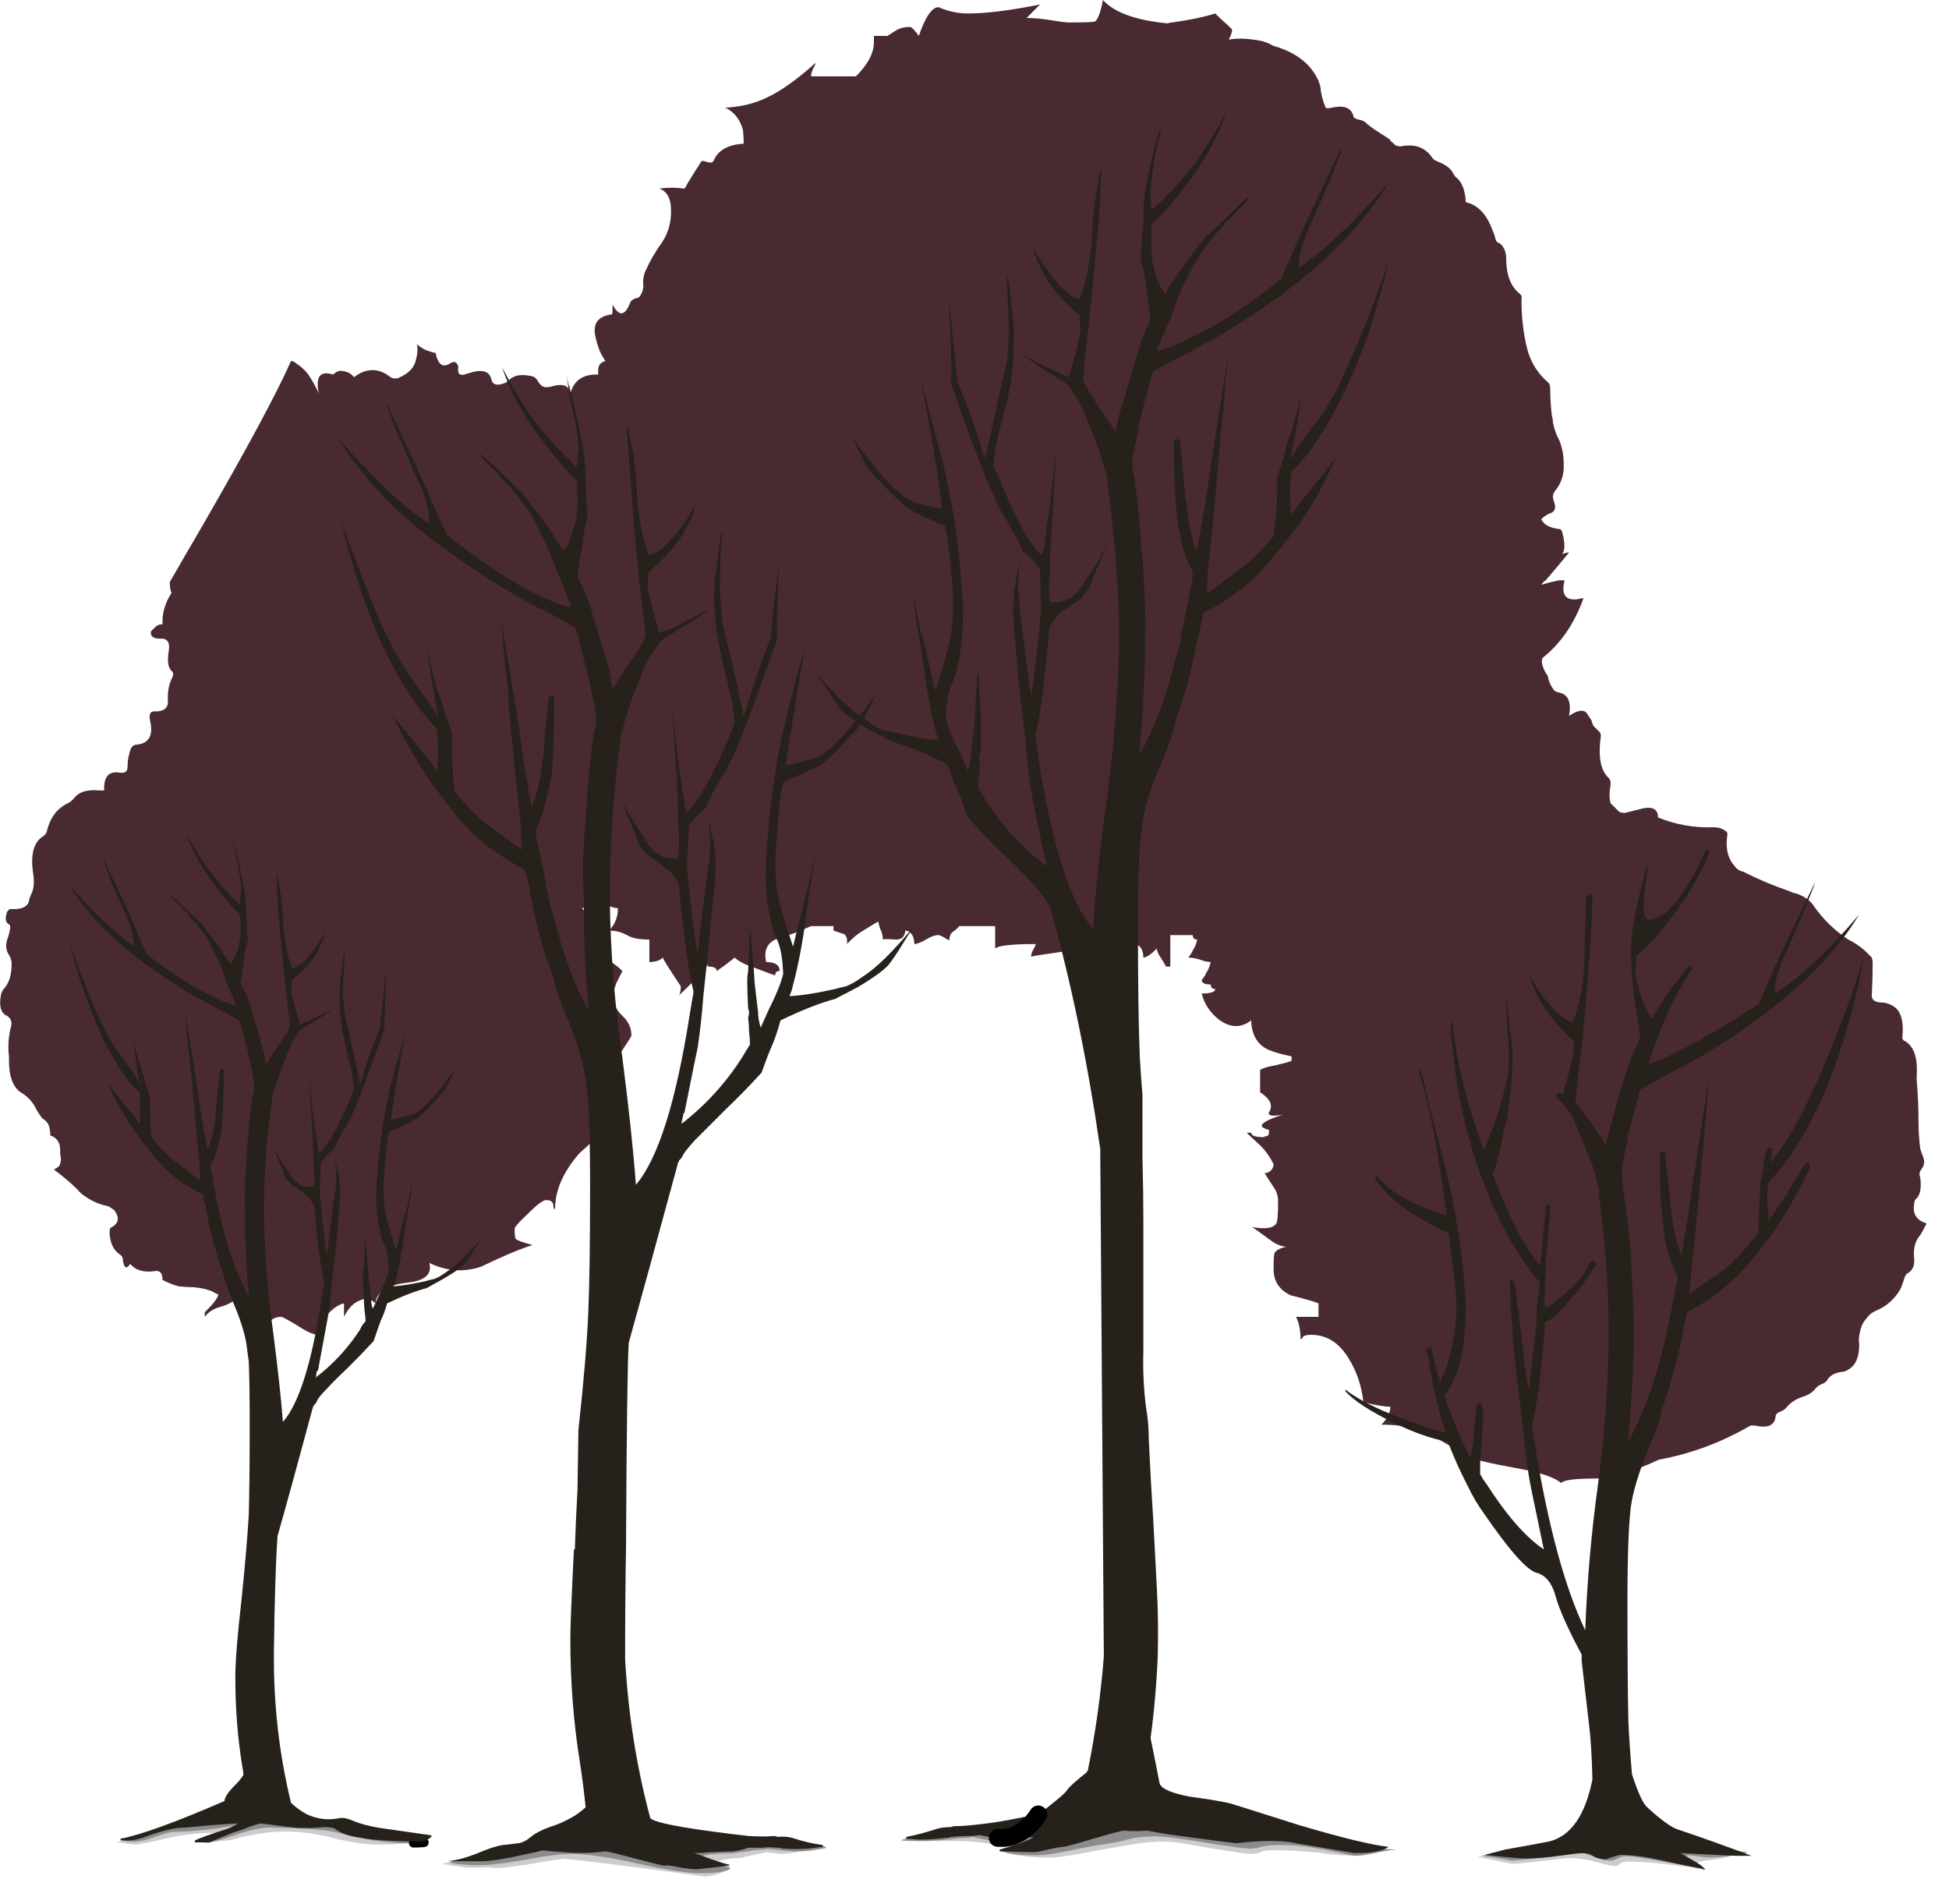 <?xml version="1.0" encoding="iso-8859-1"?>
<!-- Generator: Adobe Illustrator 16.0.0, SVG Export Plug-In . SVG Version: 6.00 Build 0)  -->
<!DOCTYPE svg PUBLIC "-//W3C//DTD SVG 1.1//EN" "http://www.w3.org/Graphics/SVG/1.1/DTD/svg11.dtd">
<svg version="1.1" id="Layer_1" xmlns="http://www.w3.org/2000/svg" xmlns:xlink="http://www.w3.org/1999/xlink" x="0px" y="0px"
	 width="217px" height="212px" viewBox="0 0 217 212" style="enable-background:new 0 0 217 212;" xml:space="preserve">
<symbol  id="redtree_x5F_cluster_x5F_01" viewBox="0.009 -104.05 107.241 104.05">
	<g id="Layer_3_1_">
		<g>
			<path style="fill-rule:evenodd;clip-rule:evenodd;fill:#492A31;" d="M81.6-11.25l0.3-0.1c0.533-0.233,0.934-0.733,1.2-1.5
				c0.066-0.133,0.117-0.283,0.15-0.45c0.033-0.133,0.117-0.217,0.25-0.25c0.233-0.2,0.35-0.483,0.35-0.85
				c0-0.9,0.25-1.55,0.75-1.95c0.1-0.066,0.133-0.183,0.1-0.35c0-0.933,0.1-1.816,0.3-2.65c0.2-0.8,0.6-1.45,1.2-1.95
				c0.066-0.067,0.1-0.184,0.1-0.35c0-0.533,0.034-1.05,0.1-1.55c0.033-0.066,0.05-0.167,0.05-0.3c0.066-0.367,0.183-0.7,0.35-1
				c0.167-0.4,0.25-0.833,0.25-1.3c0.034-0.6-0.133-1.117-0.5-1.55c-0.066-0.1-0.1-0.2-0.1-0.3c0-0.067,0.017-0.15,0.05-0.25
				c0.133-0.333,0.083-0.55-0.15-0.65c-0.2-0.067-0.383-0.184-0.55-0.35c0.133-0.3,0.467-0.483,1-0.55c0.1,0,0.167-0.1,0.2-0.3
				c0.133-0.567,0.117-0.933-0.05-1.1c0.167,0.067,0.3,0.1,0.4,0.1c-0.434-0.533-0.867-1.05-1.3-1.55
				c-0.1-0.067-0.183-0.15-0.25-0.25c0.333,0.1,0.667,0.183,1,0.25c0.1,0,0.2,0,0.3,0c-0.2-0.8,0.05-1.15,0.75-1.05
				c0.1,0.033,0.2,0.05,0.3,0.05c-0.5-1.4-1.25-2.5-2.25-3.3c-0.066-0.066-0.083-0.183-0.05-0.35c0.033-0.167,0.1-0.333,0.2-0.5
				c0.1-0.133,0.15-0.25,0.15-0.35c0.066-0.233,0.167-0.434,0.3-0.6c0.033-0.067,0.133-0.117,0.3-0.15c0.5-0.1,0.684-0.534,0.55-1.3
				c0.533,0.367,0.883,0.383,1.05,0.05c0.067-0.1,0.133-0.2,0.2-0.3c0.033-0.167,0.083-0.283,0.15-0.35c0.1-0.1,0.2-0.2,0.3-0.3
				c0.067-0.067,0.083-0.183,0.05-0.35c-0.133-1.066,0.017-1.8,0.45-2.2c0.1-0.1,0.133-0.25,0.1-0.45
				c-0.066-0.333-0.066-0.65,0-0.95c0.2-0.2,0.35-0.35,0.45-0.45c0.066-0.067,0.183-0.1,0.35-0.1c0.267,0.067,0.533,0.133,0.8,0.2
				c0.7,0.2,1.05,0.05,1.05-0.45c0.967-0.4,2-0.583,3.1-0.55c0.267,0,0.483-0.067,0.65-0.2c0.1-0.033,0.133-0.133,0.1-0.3
				c-0.1-0.7,0.05-1.267,0.45-1.7c0.066-0.1,0.183-0.183,0.35-0.25c0.066,0,0.15-0.033,0.25-0.1c0.733-0.367,1.533-0.7,2.4-1
				c0.133-0.066,0.283-0.117,0.45-0.15c0.434-0.167,0.733-0.383,0.9-0.65c0.533-0.767,1.183-1.4,1.95-1.9
				c0.467-0.233,0.867-0.534,1.2-0.9c0.1-0.066,0.15-0.2,0.15-0.4c0-0.6-0.017-1.2-0.05-1.8c0-0.267,0.183-0.4,0.55-0.4
				c0.167,0,0.35-0.05,0.55-0.15c0.5-0.233,0.7-0.833,0.6-1.8c0-0.1,0.05-0.167,0.15-0.2c0.5-0.3,0.717-0.933,0.65-1.9
				c0-0.066,0-0.15,0-0.25c0.066-0.767,0.1-1.533,0.1-2.3c0-0.533,0.034-1.05,0.1-1.55c0.033-0.1,0.067-0.2,0.1-0.3
				c0.167-0.333,0.15-0.617-0.05-0.85c-0.1-0.133-0.117-0.283-0.05-0.45c0.067-0.567,0-0.95-0.2-1.15c-0.1-0.066-0.15-0.2-0.15-0.4
				c-0.066-0.5,0.167-0.833,0.7-1c-0.133-0.267-0.25-0.483-0.35-0.65c-0.267-0.3-0.383-0.7-0.35-1.2
				c0.067-0.466-0.066-0.783-0.4-0.95c-0.066-0.067-0.117-0.167-0.15-0.3c-0.067-0.2-0.133-0.383-0.2-0.55
				c-0.333-0.567-0.783-0.967-1.35-1.2c-0.233-0.1-0.417-0.25-0.55-0.45c-0.167-0.167-0.283-0.4-0.35-0.7
				c-0.066-0.267-0.083-0.517-0.05-0.75c0-0.667-0.183-1.117-0.55-1.35c-0.1-0.066-0.2-0.117-0.3-0.15
				c-0.467-0.033-0.783-0.2-0.95-0.5c-0.034-0.066-0.133-0.133-0.3-0.2c-0.1-0.034-0.2-0.1-0.3-0.2c-0.167-0.233-0.417-0.4-0.75-0.5
				c-0.4-0.133-0.717-0.35-0.95-0.65c-0.066-0.067-0.183-0.133-0.35-0.2c-0.1-0.033-0.167-0.1-0.2-0.2
				c-0.033-0.534-0.417-0.717-1.15-0.55c-0.1,0-0.184,0-0.25,0c-1.6-0.933-3.3-1.566-5.1-1.9c-1.5-0.7-2.684-1.05-3.55-1.05
				c-1.133,0-1.767-0.083-1.9-0.25c-0.367,0.333-1.233,0.617-2.6,0.85c-1.466,0.267-2.35,0.483-2.65,0.65
				c-1.233,0.767-2.033,1.216-2.4,1.35c-0.633,0.267-1.417,0.4-2.35,0.4c0.333,0.333,0.5,0.667,0.5,1c-0.333,0-0.833,0.083-1.5,0.25
				c-0.1,0.9-0.367,1.7-0.8,2.4c-0.533,0.9-1.233,1.35-2.1,1.35c-0.233,0-0.383-0.034-0.45-0.1c-0.066-0.1-0.117-0.15-0.15-0.15
				c0,0.5-0.083,0.917-0.25,1.25h1.25v0.75c-0.233,0.1-0.75,0.25-1.55,0.45c-0.633,0.3-0.95,0.783-0.95,1.45
				c0,0.5,0.017,0.8,0.05,0.9c0.1,0.167,0.316,0.283,0.65,0.35c-0.3,0.033-0.583,0.15-0.85,0.35c-0.633,0.466-0.983,0.716-1.05,0.75
				c0.733-0.133,1.183-0.067,1.35,0.2c0.067,0.1,0.1,0.5,0.1,1.2c0,0.3-0.066,0.55-0.2,0.75c-0.2,0.3-0.383,0.583-0.55,0.85
				c0.133,0,0.25,0.05,0.35,0.15s0.15,0.217,0.15,0.35c-0.2,0.4-0.45,0.75-0.75,1.05c-0.333,0.3-0.583,0.533-0.75,0.7h0.25
				c0-0.167,0.25-0.25,0.75-0.25c0,0.066,0.033,0.083,0.1,0.05c0.1,0,0.15,0.117,0.15,0.35c-0.233,0.066-0.367,0.133-0.4,0.2
				c-0.067,0.167,0.317,0.383,1.15,0.65c-0.6-0.1-0.85-0.05-0.75,0.15c0.233,0.367,0.067,0.733-0.5,1.1v1.25
				c0.167,0.1,0.45,0.183,0.85,0.25c0.433,0.1,0.733,0.183,0.9,0.25v0.25c-0.5,0.1-0.917,0.216-1.25,0.35
				c-0.633,0.267-0.967,0.817-1,1.65c-0.566-0.434-1.167-0.417-1.8,0.05c-0.5,0.4-0.817,0.883-0.95,1.45c0.5,0,0.75,0.083,0.75,0.25
				c-0.167,0-0.25,0.083-0.25,0.25c-0.333,0-0.5,0.083-0.5,0.25c0.133,0.167,0.217,0.3,0.25,0.4c0.1,0.133,0.184,0.333,0.25,0.6
				c-0.167,0-0.383,0.05-0.65,0.15c-0.233,0.066-0.433,0.1-0.6,0.1c0.133,0.167,0.217,0.3,0.25,0.4c0.1,0.133,0.184,0.333,0.25,0.6
				c-0.167,0-0.25,0.083-0.25,0.25h-1.25v-1.75H64.9c-0.033,0.1-0.15,0.3-0.35,0.6c-0.1,0.167-0.15,0.3-0.15,0.4
				c-0.333-0.333-0.583-0.5-0.75-0.5c0,0.233-0.05,0.417-0.15,0.55s-0.217,0.2-0.35,0.2c0,0.1-0.167,0.017-0.5-0.25
				c-0.367-0.333-0.617-0.5-0.75-0.5c-0.2,0-0.35,0.083-0.45,0.25c-0.067,0.167-0.217,0.25-0.45,0.25c-0.067,0-0.25-0.1-0.55-0.3
				c-0.3-0.2-0.483-0.35-0.55-0.45v0.25c0,0.1,0.033,0.183,0.1,0.25c0.1,0.1,0.15,0.183,0.15,0.25c-0.333-0.067-0.833-0.15-1.5-0.25
				c-0.533-0.067-0.95-0.133-1.25-0.2c0,0.1,0.033,0.217,0.1,0.35c0.1,0.167,0.15,0.283,0.15,0.35c-1.333,0-2.083-0.083-2.25-0.25
				v1.25h-2c-0.066-0.1-0.2-0.217-0.4-0.35c-0.1-0.1-0.15-0.25-0.15-0.45c-0.033,0.033-0.067,0.05-0.1,0.05
				c-0.267,0.167-0.433,0.25-0.5,0.25c-0.2,0-0.433-0.083-0.7-0.25c-0.3-0.167-0.517-0.25-0.65-0.25c0,0.233-0.05,0.417-0.15,0.55
				s-0.217,0.2-0.35,0.2c-0.033-0.333-0.2-0.5-0.5-0.5c-0.467,0.033-0.717,0.033-0.75,0c0,0.2-0.05,0.4-0.15,0.6
				c-0.067,0.2-0.1,0.333-0.1,0.4c-0.033,0-0.316-0.167-0.85-0.5c-0.333-0.2-0.633-0.45-0.9-0.75C47.183-52.283,47.133-52.1,47-52
				l-0.6,0.2c0,0.1,0,0.183,0,0.25h-1.25c-0.566-0.267-1.233-0.517-2-0.75c-0.467-0.233-0.633-0.65-0.5-1.25
				c0.5,0,0.75-0.167,0.75-0.5c-0.167,0-0.25-0.083-0.25-0.25c-0.1,0.033-0.5,0.183-1.2,0.45c-0.5,0.167-0.85,0.35-1.05,0.55
				c-0.233-0.2-0.566-0.45-1-0.75c0,0.167-0.167,0.25-0.5,0.25v0.15c-0.033-0.167-0.267-0.45-0.7-0.85c-0.2-0.233-0.5-0.533-0.9-0.9
				c0.067,0.1,0.1,0.267,0.1,0.5c-0.667,1-1,1.533-1,1.6c-0.167-0.167-0.417-0.25-0.75-0.25v1.25c-0.566,0-0.983,0.083-1.25,0.25
				c-0.3,0.167-0.633,0.25-1,0.25c0.333,0.333,0.5,0.75,0.5,1.25c-0.167,0-0.35,0.05-0.55,0.15c-0.167,0.066-0.367,0.1-0.6,0.1
				s-0.417-0.034-0.55-0.1c-0.167-0.1-0.267-0.15-0.3-0.15c0.267-0.267,0.434-0.934,0.5-2c0.033-0.167,0.067-0.333,0.1-0.5
				c0.167-0.034,0.4-0.133,0.7-0.3c0.367-0.2,0.683-0.433,0.95-0.7c-0.2-0.4-0.316-0.633-0.35-0.7c-0.1-0.267-0.15-0.533-0.15-0.8
				c0-0.333,0.167-0.667,0.5-1c0.333-0.3,0.5-0.667,0.5-1.1c0-0.033-0.167-0.3-0.5-0.8c-0.333-0.5-0.5-0.783-0.5-0.85
				c0.333-0.333,0.5-0.667,0.5-1c-0.6-0.133-0.9-0.45-0.9-0.95c0-0.3,0.05-0.65,0.15-1.05c-0.333,0.333-0.583,0.5-0.75,0.5
				c0-0.034,0.083-0.167,0.25-0.4c0.167-0.233,0.25-0.466,0.25-0.7c0-0.033-0.467-0.467-1.4-1.3c-0.9-1.033-1.35-2.066-1.35-3.1
				c-0.066,0-0.1,0.083-0.1,0.25c-0.033,0.167-0.167,0.25-0.4,0.25c-0.167,0-0.5-0.25-1-0.75c-0.5-0.467-0.75-0.75-0.75-0.85
				c0-0.3,0.017-0.483,0.05-0.55c0.1-0.1,0.417-0.216,0.95-0.35c-0.733-0.233-1.683-0.633-2.85-1.2
				c-0.966-0.333-1.933-0.267-2.9,0.2c0.167-0.633-0.25-1-1.25-1.1c-1.1-0.133-1.683-0.517-1.75-1.15
				c-0.267,0.267-0.566,0.316-0.9,0.15c-0.333-0.133-0.617-0.434-0.85-0.9v0.75c-0.3-0.067-0.6-0.267-0.9-0.6
				c-0.367-0.367-0.567-0.75-0.6-1.15c-0.267,0.033-0.65,0.216-1.15,0.55c-0.5,0.3-0.783,0.45-0.85,0.45
				c-0.233,0-0.45-0.083-0.65-0.25c-0.2-0.167-0.317-0.25-0.35-0.25c-0.1,0.4-0.267,0.65-0.5,0.75c-0.333-0.333-0.583-0.5-0.75-0.5
				v0.25c0,0.5-0.083,0.833-0.25,1c-0.233-0.2-0.533-0.35-0.9-0.45s-0.65-0.283-0.85-0.55v0.25c0.5,0.5,0.75,0.833,0.75,1
				c-0.1,0.033-0.2,0.083-0.3,0.15c-0.3,0.133-0.667,0.217-1.1,0.25c-0.267,0-0.533,0.017-0.8,0.05
				c-0.267,0.067-0.567,0.184-0.9,0.35c0,0.367-0.133,0.533-0.4,0.5c-0.633-0.1-1.1,0.033-1.4,0.4c-0.2-0.3-0.333-0.25-0.4,0.15
				c0,0.167-0.05,0.284-0.15,0.35c-0.367,0.233-0.567,0.633-0.6,1.2c0,0.167,0.017,0.267,0.05,0.3c0.467,0.233,0.533,0.567,0.2,1
				c-0.1,0.067-0.2,0.133-0.3,0.2c-0.5,0.1-0.933,0.283-1.3,0.55c-0.167,0.1-0.317,0.233-0.45,0.4c-0.333,0.333-0.767,0.7-1.3,1.1
				c0.133,0.067,0.233,0.133,0.3,0.2c0.1,0.2,0.117,0.417,0.05,0.65c0,0.1,0,0.183,0,0.25c0,0.4-0.184,0.667-0.55,0.8
				c0,0.233-0.033,0.434-0.1,0.6c-0.1,0.167-0.217,0.283-0.35,0.35c-0.1,0.133-0.2,0.283-0.3,0.45c-0.2,0.433-0.5,0.767-0.9,1
				c-0.433,0.3-0.65,0.883-0.65,1.75c0,0.1,0,0.183,0,0.25c-0.067,0.533-0.033,1.066,0.1,1.6c0.1,0.333,0,0.567-0.3,0.7
				c-0.267,0.167-0.35,0.533-0.25,1.1c0.034,0.167,0.1,0.3,0.2,0.4c0.267,0.3,0.4,0.767,0.4,1.4c-0.033,0.2-0.083,0.35-0.15,0.45
				c-0.167,0.233-0.2,0.517-0.1,0.85c0.067,0.167,0.117,0.35,0.15,0.55c0.034,0.167,0.017,0.267-0.05,0.3
				c-0.2,0.1-0.233,0.333-0.1,0.7c0.067,0.1,0.133,0.15,0.2,0.15c0.566-0.033,0.9,0.1,1,0.4c0.033,0.167,0.083,0.317,0.15,0.45
				c0.133,0.267,0.167,0.633,0.1,1.1c-0.167,1.066,0.017,1.767,0.55,2.1c0.1,0.066,0.167,0.15,0.2,0.25
				c0.167,0.733,0.533,1.25,1.1,1.55c0.167,0.067,0.316,0.183,0.45,0.35c0.267,0.333,0.733,0.467,1.4,0.4H5.8
				c-0.033,0.733,0.233,1.067,0.8,1c0.333-0.067,0.5,0.033,0.5,0.3c0,0.267,0.033,0.517,0.1,0.75c0.066,0.333,0.2,0.5,0.4,0.5
				c0.7,0.067,0.95,0.517,0.75,1.35c-0.067,0.367,0.033,0.533,0.3,0.5c0.467,0,0.7,0.184,0.7,0.55C9.317-38.517,9.4-38.067,9.6-37.7
				c0.066,0.167,0.05,0.284-0.05,0.35c-0.2,0.2-0.25,0.583-0.15,1.15c0.067,0.467-0.1,0.684-0.5,0.65c-0.367,0-0.533,0.133-0.5,0.4
				c0.1,0.1,0.184,0.183,0.25,0.25c0.1,0.1,0.233,0.15,0.4,0.15c-0.033,0.6,0.133,1.183,0.5,1.75c-0.066,0.133-0.1,0.333-0.1,0.6
				c0.633,1.1,1.233,2.133,1.8,3.1c2.5,4.333,4.15,7.4,4.95,9.2h0.1c0.267-0.167,0.483-0.333,0.65-0.5c0.1-0.1,0.183-0.2,0.25-0.3
				c0.233-0.367,0.417-0.7,0.55-1c-0.2,0.933,0.067,1.283,0.8,1.05c0.167,0.167,0.333,0.233,0.5,0.2c0.3-0.033,0.517-0.15,0.65-0.35
				c0.7,0.533,1.383,0.533,2.05,0c0.1-0.067,0.233-0.083,0.4-0.05c0.567,0.233,0.9,0.566,1,1c0.1,0.367,0.117,0.667,0.05,0.9
				c0.233-0.233,0.583-0.4,1.05-0.5c0.133-0.667,0.417-0.85,0.85-0.55c0.133,0.067,0.233,0.067,0.3,0c0.1-0.1,0.133-0.233,0.1-0.4
				c0-0.267,0.167-0.333,0.5-0.2c0.133,0.033,0.25,0.066,0.35,0.1c0.566,0.133,0.9,0,1-0.4c0.033-0.167,0.117-0.267,0.25-0.3
				s0.316,0,0.55,0.1c0.067,0.033,0.15,0.1,0.25,0.2c0.267,0.233,0.684,0.283,1.25,0.15c0.1-0.033,0.184-0.1,0.25-0.2
				c0.167-0.3,0.35-0.434,0.55-0.4c0.1,0,0.2,0.017,0.3,0.05c0.6,0.167,0.933,0.033,1-0.4c0.2,0.733,0.717,1.083,1.55,1.05v0.25
				c0,0.267,0.133,0.434,0.4,0.5l-0.15,0.25c-0.167,0.267-0.3,0.633-0.4,1.1c-0.167,0.733,0.133,1.15,0.9,1.25
				c0.034,0,0.05,0.1,0.05,0.3v0.25c0.367-0.7,0.7-0.65,1,0.15c0.033,0.066,0.133,0.133,0.3,0.2c0.133,0,0.233,0.083,0.3,0.25
				c0.1,0.167,0.133,0.383,0.1,0.65c0,0.167,0.034,0.35,0.1,0.55c0.267,0.6,0.583,1.15,0.95,1.65c0.066,0.1,0.133,0.217,0.2,0.35
				c0.233,0.467,0.333,1,0.3,1.6c-0.033,0.566-0.25,0.917-0.65,1.05c0.5,0.067,0.95,0.067,1.35,0c0.067,0,0.133,0.083,0.2,0.25
				c0.2,0.333,0.45,0.733,0.75,1.2c0.033,0.1,0.133,0.117,0.3,0.05c0.1-0.033,0.184-0.05,0.25-0.05c0.1,0,0.167,0.05,0.2,0.15
				c0.233,0.533,0.767,0.833,1.6,0.9h0.05c0,0.3-0.017,0.567-0.05,0.8C41.183-6.633,40.867-6.233,40.4-6h-0.15
				c0.9,0.033,1.7,0.217,2.4,0.55c0.8,0.367,1.717,1.017,2.75,1.95c0-0.067-0.05-0.183-0.15-0.35c-0.067-0.167-0.1-0.3-0.1-0.4h2.5
				c0.667,0.667,1,1.3,1,1.9c0,0.133,0,0.25,0,0.35h0.75c0.267,0.167,0.45,0.283,0.55,0.35c0.2,0.1,0.433,0.15,0.7,0.15
				c0.1,0,0.267-0.167,0.5-0.5c0.367,1.067,0.733,1.6,1.1,1.6c0.533-0.233,1.083-0.35,1.65-0.35c1,0,2.333,0.167,4,0.5L57.15-1
				c0.333,0,0.733-0.033,1.2-0.1c0.6-0.1,0.983-0.15,1.15-0.15c0.867,0,1.35,0.017,1.45,0.05c0.167,0.1,0.316,0.5,0.45,1.2
				c0.633-0.7,1.833-1.133,3.6-1.3c0.1,0.033,0.183,0.05,0.25,0.05c0.967,0.133,1.767,0.3,2.4,0.5c0.267-0.267,0.5-0.483,0.7-0.65
				c0.066-0.067,0.117-0.117,0.15-0.15c0.1-0.067,0.117-0.167,0.05-0.3C68.517-1.983,68.467-2.1,68.4-2.2
				c0.467,0.067,0.9,0.067,1.3,0c0.4-0.033,0.733-0.117,1-0.25c0.1-0.066,0.216-0.117,0.35-0.15c1.167-0.367,1.95-1,2.35-1.9
				c0.033-0.1,0.067-0.2,0.1-0.3c0.033-0.4,0.133-0.8,0.3-1.2c0.034-0.033,0.133-0.033,0.3,0c0.733,0.167,1.15,0,1.25-0.5
				c0.033-0.067,0.117-0.117,0.25-0.15c0.233-0.033,0.4-0.117,0.5-0.25c0.3-0.233,0.617-0.45,0.95-0.65c0.1-0.067,0.2-0.133,0.3-0.2
				C77.417-7.85,77.5-7.933,77.6-8c0.066-0.1,0.2-0.15,0.4-0.15c0.1,0.033,0.217,0.05,0.35,0.05c0.6,0.033,1.066-0.2,1.4-0.7
				c0.033-0.067,0.133-0.133,0.3-0.2c0.434-0.167,0.717-0.383,0.85-0.65c0.067-0.133,0.133-0.217,0.2-0.25
				C81.4-10.167,81.567-10.617,81.6-11.25z"/>
		</g>
		<g>
			<path style="fill-rule:evenodd;clip-rule:evenodd;fill:#26211A;" d="M13.2-47.95c-0.1,0.4-0.184,0.833-0.25,1.3l0.1-0.45
				c0.034-0.167,0.083-0.333,0.15-0.5c0.2-0.867,0.35-1.6,0.45-2.2c0.033-0.367,0.05-0.684,0.05-0.95c0-0.067,0-0.133,0-0.2V-51
				c0.033-0.267,0.05-0.533,0.05-0.8c0-0.067,0.017-0.25,0.05-0.55c-0.066-0.1-0.15-0.517-0.25-1.25
				c-0.033-0.333-0.083-0.717-0.15-1.15c0.233-0.433,0.417-0.85,0.55-1.25c0.066-0.3,0.15-0.583,0.25-0.85
				c0.066-0.3,0.15-0.583,0.25-0.85c0.033-0.2,0.083-0.4,0.15-0.6c0.1-0.3,0.167-0.617,0.2-0.95c0.233,0.333,0.434,0.633,0.6,0.9
				c0.233,0.367,0.45,0.7,0.65,1c0.034,0.067,0.067,0.133,0.1,0.2C16.083-56.45,16-55.733,15.9-55c-0.167,1.633-0.3,3.017-0.4,4.15
				c-0.067,0.9-0.1,1.65-0.1,2.25c0.233-1,0.35-1.883,0.35-2.65c0.067-1.033,0.233-1.917,0.5-2.65c0.2,0.033,0.417,0.15,0.65,0.35
				c0.233,0.233,0.5,0.566,0.8,1c0.2,0.3,0.367,0.55,0.5,0.75c-0.1-0.2-0.184-0.4-0.25-0.6c-0.1-0.2-0.184-0.383-0.25-0.55
				c-0.3-0.533-0.784-1.066-1.45-1.6L16.2-55.2c0.133-0.533,0.3-1.133,0.5-1.8c0.033,0,0.083,0.017,0.15,0.05
				c0.033,0,0.167,0.05,0.4,0.15c0.267,0.133,0.633,0.316,1.1,0.55c0.433,0.267,0.316,0.167-0.35-0.3
				c-0.7-0.434-1.067-0.65-1.1-0.65c-0.033-0.066-0.083-0.1-0.15-0.1c-0.133-0.167-0.3-0.417-0.5-0.75
				c-0.133-0.3-0.283-0.667-0.45-1.1c-0.267-0.667-0.45-1.2-0.55-1.6c-0.067-0.133-0.1-0.267-0.1-0.4c0-0.033-0.017-0.083-0.05-0.15
				h0.05c-0.1-0.6-0.183-1.217-0.25-1.85c-0.033-0.367-0.066-0.733-0.1-1.1c0-0.033,0-0.067,0-0.1c-0.066-1.033-0.1-2.083-0.1-3.15
				c0-0.067,0-0.133,0-0.2c0.033-2.1,0.2-4.233,0.5-6.4c0.267-2.066,0.45-3.75,0.55-5.05c0.9,1.033,1.617,3.316,2.15,6.85
				c0.033,0.3,0.083,0.583,0.15,0.85c0,0.034,0,0.067,0,0.1c-0.167,0.6-0.35,1.967-0.55,4.1c0,0.067,0,0.117,0,0.15
				c-0.067,0.067-0.117,0.133-0.15,0.2c-0.1,0.167-0.184,0.283-0.25,0.35c-0.4,0.3-0.7,0.5-0.9,0.6
				c-0.167,0.233-0.284,0.383-0.35,0.45c-0.133,0.4-0.217,0.633-0.25,0.7c-0.033,0.066-0.067,0.15-0.1,0.25
				c-0.1,0.2-0.2,0.45-0.3,0.75c0.267-0.5,0.5-0.9,0.7-1.2c0.1-0.133,0.184-0.267,0.25-0.4c0.067-0.1,0.15-0.2,0.25-0.3
				c0.033-0.033,0.117-0.1,0.25-0.2L16.8-66c0.233-0.067,0.45-0.083,0.65-0.05c0.033,0.167,0.05,0.3,0.05,0.4
				c0,0.066,0,0.117,0,0.15s0,0.067,0,0.1v0.05c-0.033,0.233-0.05,0.467-0.05,0.7c0,0.033,0,0.1,0,0.2
				c0,0.067-0.017,0.517-0.05,1.35c-0.033,0.3-0.1,1.4-0.2,3.3c0.133-1.5,0.267-2.617,0.4-3.35c0-0.133,0.017-0.267,0.05-0.4
				c0.033-0.333,0.067-0.55,0.1-0.65c0.433,0.333,1.017,1.35,1.75,3.05c0.067,0.167,0.133,0.35,0.2,0.55
				c-0.034,0.533-0.117,1.017-0.25,1.45c-0.1,0.467-0.217,1-0.35,1.6c-0.133,0.633-0.2,1.383-0.2,2.25c0,0.267,0.033,0.65,0.1,1.15
				c0.067,0.6,0.133,1.033,0.2,1.3c0-0.233-0.017-0.633-0.05-1.2c-0.033-0.233-0.05-0.45-0.05-0.65c0-0.3,0-0.583,0-0.85
				c0.033-0.434,0.066-0.717,0.1-0.85c0-0.133,0.066-0.434,0.2-0.9c0.1-0.5,0.233-1.117,0.4-1.85l0.25-1.2
				c0.333,1.133,0.7,2.184,1.1,3.15c0.133,1.2,0.25,2.267,0.35,3.2c0-0.133,0-0.283,0-0.45c-0.067-1.233-0.1-2.183-0.1-2.85
				c-0.367-1.034-0.75-2.083-1.15-3.15c-0.4-1.066-0.717-1.8-0.95-2.2c-0.267-0.4-0.517-0.85-0.75-1.35
				c-0.2-0.133-0.433-0.383-0.7-0.75l-0.05-1.7c0-0.1,0.017-0.216,0.05-0.35v-0.05c0.133-1.433,0.25-2.45,0.35-3.05
				c0.066,0.6,0.133,1.133,0.2,1.6v0.05c0.1,0.767,0.184,1.417,0.25,1.95l0.05,0.1c0,0.067,0,0.117,0,0.15c0,0.1,0,0.183,0,0.25
				c0.033,0.133,0.017,0.6-0.05,1.4l0.15-0.8c0.034-0.033,0.05-0.117,0.05-0.25c0.033-0.1,0.05-0.233,0.05-0.4l0.05-0.45
				c-0.034-0.667-0.083-1.333-0.15-2v-0.1c-0.1-1.067-0.216-2.133-0.35-3.2c-0.034-0.667-0.117-1.333-0.25-2
				c-0.034-0.2-0.2-1.1-0.5-2.7h-0.05c-0.033-0.1-0.05-0.217-0.05-0.35c-0.033,0-0.05-0.017-0.05-0.05c1,0.767,1.833,1.667,2.5,2.7
				c0.067,0.167,0.167,0.317,0.3,0.45c0,0.167-0.017,0.35-0.05,0.55c-0.033,0.333-0.05,0.633-0.05,0.9
				c-0.033,0.4-0.05,0.767-0.05,1.1v0.05c0,0.133,0.017,0.25,0.05,0.35c0,0.033,0.033,0.65,0.1,1.85c0-0.1,0-0.217,0-0.35
				c0.1-1.1,0.15-1.717,0.15-1.85V-71c0.067-0.433,0.117-0.833,0.15-1.2c0-0.233,0.033-0.45,0.1-0.65c0.1,0.2,0.2,0.417,0.3,0.65
				c0.333,0.667,0.534,1.167,0.6,1.5c-0.033,0.6-0.1,1.034-0.2,1.3c-0.167,0.3-0.267,0.6-0.3,0.9c-0.167,0.733-0.233,1.467-0.2,2.2
				c-0.034,0-0.034,0.033,0,0.1c0,0.2,0.017,0.417,0.05,0.65c0.067,1.066,0.183,2.117,0.35,3.15c0.1,0.566,0.217,1.167,0.35,1.8
				c0.233,0.9,0.483,1.8,0.75,2.7c0.066,0.267,0.133,0.533,0.2,0.8c-0.167-0.8-0.383-2-0.65-3.6c-0.067-0.5-0.15-1.033-0.25-1.6
				c0.2,0,0.583,0.083,1.15,0.25c0.233,0.066,0.5,0.25,0.8,0.55c0.433,0.4,0.933,1,1.5,1.8c0.066,0.1,0.133,0.2,0.2,0.3
				c-0.367-0.8-0.633-1.283-0.8-1.45c-0.167-0.2-0.417-0.483-0.75-0.85c-0.367-0.333-0.65-0.566-0.85-0.7
				c-0.2-0.1-0.567-0.267-1.1-0.5c-0.1-0.033-0.183-0.067-0.25-0.1c-0.1-0.5-0.183-1.25-0.25-2.25c-0.1-1.133-0.033-2.083,0.2-2.85
				c0.233-0.8,0.383-1.3,0.45-1.5c0.1,0.434,0.2,0.867,0.3,1.3l0.25,1.15c-0.133-0.7-0.184-1.033-0.15-1c0,0.033,0.1,0.483,0.3,1.35
				c0.167,0.9,0.217,1.066,0.15,0.5c-0.1-0.567-0.233-1.383-0.4-2.45c-0.133-1-0.3-1.883-0.5-2.65c-0.033-0.067-0.067-0.133-0.1-0.2
				c0.5,0.033,1.117,0.133,1.85,0.3c0.067,0.033,0.2,0.066,0.4,0.1c0.2,0.067,0.434,0.2,0.7,0.4c0.533,0.333,1.217,1,2.05,2
				c-0.267-0.4-0.483-0.733-0.65-1c-0.133-0.2-0.233-0.35-0.3-0.45c-0.167-0.233-0.6-0.55-1.3-0.95l-0.9-0.5
				c-0.633-0.167-1.367-0.45-2.2-0.85c-0.1-0.367-0.216-0.684-0.35-0.95c-0.1-0.267-0.233-0.65-0.4-1.15c-0.466-0.5-0.95-1-1.45-1.5
				c-0.5-0.467-0.9-0.867-1.2-1.2c-0.333-0.333-0.517-0.583-0.55-0.75c-0.1-0.066-0.167-0.167-0.2-0.3
				c-0.833-3.1-1.483-5.467-1.95-7.1c-0.1-1.433-0.167-3.567-0.2-6.4c-0.033-2.9,0.283-5.717,0.95-8.45
				c0.233-0.233,0.533-0.45,0.9-0.65c0.6-0.267,1.2-0.333,1.8-0.2c0.2,0.034,0.45-0.017,0.75-0.15c0.4-0.167,0.9-0.3,1.5-0.4
				l2.8-0.4l0.1-0.05c-0.167-0.167-0.333-0.267-0.5-0.3c-0.066,0-0.316,0-0.75,0c-0.233,0-0.667,0.017-1.3,0.05
				c-0.633,0.034-1.083,0.083-1.35,0.15c-0.633,0.066-1.133,0.233-1.5,0.5c-0.1,0.066-0.316,0.1-0.65,0.1
				c-0.333-0.033-0.567-0.05-0.7-0.05c-0.167,0-0.4,0-0.7,0c-0.267,0.033-0.567,0.067-0.9,0.1l-1.15,0.15
				c-0.1,0-0.333-0.067-0.7-0.2c-0.233-0.1-0.517-0.2-0.85-0.3c-0.733-0.3-1.183-0.483-1.35-0.55h-0.8v0.1
				c0.167,0.1,0.767,0.317,1.8,0.65c0.2,0.066,0.4,0.167,0.6,0.3c-0.167,0-0.683-0.033-1.55-0.1c-0.967-0.1-1.567-0.15-1.8-0.15
				c-0.467-0.067-0.983-0.2-1.55-0.4c-0.5-0.2-0.917-0.3-1.25-0.3c-0.2,0-0.333,0.017-0.4,0.05v0.05c1.1,0.2,3.033,0.9,5.8,2.1
				c0,0.2,0.2,0.5,0.6,0.9c0.2,0.2,0.35,0.383,0.45,0.55c0,0.133-0.017,0.267-0.05,0.4c-0.267,1.6-0.4,3.283-0.4,5.05
				c0,0.867,0.117,2.317,0.35,4.35c0.2,1.967,0.333,3.533,0.4,4.7c0.033,1.167,0.05,2.883,0.05,5.15c0,1.433-0.017,2.55-0.05,3.35
				c-0.067,0.466-0.117,0.833-0.15,1.1c-0.133,0.667-0.367,1.383-0.7,2.15c-0.333,0.833-0.533,1.417-0.6,1.75
				c-0.333,0.9-0.617,1.917-0.85,3.05c-0.033,0.167-0.066,0.367-0.1,0.6c-0.067,0.2-0.117,0.417-0.15,0.65
				c-0.533,0.267-1.066,0.6-1.6,1c-0.567,0.467-1.217,1.2-1.95,2.2H7.7c0,0.066-0.034,0.133-0.1,0.2c-0.667,0.934-1.2,1.867-1.6,2.8
				c0.4-0.534,1-1.284,1.8-2.25c0,0.1,0,0.183,0,0.25c0,0.4,0,0.767,0,1.1c0,0.067,0,0.133,0,0.2c0,0.033,0,0.083,0,0.15
				c-0.367,0.333-0.683,0.7-0.95,1.1c-0.833,1.2-1.567,2.75-2.2,4.65c-0.333,0.967-0.6,1.867-0.8,2.7
				c0.167-0.467,0.383-1.067,0.65-1.8c0.567-1.5,1.083-2.667,1.55-3.5c0.2-0.4,0.4-0.716,0.6-0.95c0.567-0.767,0.95-1.333,1.15-1.7
				c-0.133,0.567-0.25,1.267-0.35,2.1c-0.034,0.167-0.067,0.333-0.1,0.5c0.1-0.4,0.2-0.75,0.3-1.05c0.1-0.367,0.184-0.617,0.25-0.75
				c0.033-0.133,0.1-0.383,0.2-0.75l0.25-0.75c0-0.034,0-0.067,0-0.1v-0.3c0-0.833,0.033-1.466,0.1-1.9
				c0-0.033,0.017-0.05,0.05-0.05c0.4-0.5,0.817-0.917,1.25-1.25c0.467-0.367,0.883-0.684,1.25-0.95
				c0.067-0.033,0.117-0.066,0.15-0.1c0,0.233-0.017,0.55-0.05,0.95c-0.1,1.033-0.25,2.683-0.45,4.95l-0.05,0.4
				c-0.067,0.6-0.133,1.267-0.2,2c0,0.033,0,0.083,0,0.15c-0.033,0.333-0.066,0.667-0.1,1L11-60.6c0.167-1.267,0.35-2.4,0.55-3.4
				c0.034,0.033,0.05,0.067,0.05,0.1c0.167,0.4,0.3,0.983,0.4,1.75c0,0.066,0,0.117,0,0.15c0.1,1.1,0.183,1.883,0.25,2.35
				c0,0.033,0.017,0.083,0.05,0.15h0.05c0.033,0,0.066-0.017,0.1-0.05c0-0.034,0-0.067,0-0.1c0-1.367-0.034-2.4-0.1-3.1
				c-0.067-0.367-0.133-0.7-0.2-1c-0.1-0.4-0.233-0.75-0.4-1.05c0-0.034-0.017-0.083-0.05-0.15c0.033-0.133,0.066-0.267,0.1-0.4
				c0.067-0.467,0.15-0.917,0.25-1.35c0.067-0.333,0.133-0.667,0.2-1c0.033-0.2,0.083-0.4,0.15-0.6c0.367-1.5,0.85-2.784,1.45-3.85
				c0,0.033,0,0.066,0,0.1c0,0.167-0.017,0.333-0.05,0.5c-0.1,1.2-0.15,2.383-0.15,3.55c0,0.133,0,0.267,0,0.4
				c-0.033,0.867-0.017,1.75,0.05,2.65c0,0.3,0.017,0.6,0.05,0.9c0.067,1,0.167,1.983,0.3,2.95c0.034,0.133,0.067,0.267,0.1,0.4
				c0,0.3-0.033,0.617-0.1,0.95c-0.066,0.333-0.133,0.667-0.2,1c-0.167,0.633-0.317,1.217-0.45,1.75
				c-0.033,0.067-0.066,0.133-0.1,0.2c0,0.033-0.033,0.05-0.1,0.05c-0.267,0.167-0.717,0.417-1.35,0.75
				c-0.367,0.2-0.717,0.383-1.05,0.55c-0.767,0.467-1.483,0.934-2.15,1.4c-1.7,1.167-3.05,2.4-4.05,3.7
				c-0.3,0.4-0.567,0.783-0.8,1.15c0.4-0.433,0.75-0.816,1.05-1.15c0.933-1,1.8-1.767,2.6-2.3c0,0.4-0.083,0.833-0.25,1.3
				c-0.167,0.367-0.45,1-0.85,1.9C6.217-49.15,6.033-48.667,5.8-48c-0.033,0.067-0.05,0.133-0.05,0.2c0.333-0.7,0.717-1.5,1.15-2.4
				c0.4-0.9,0.717-1.633,0.95-2.2c0.133-0.267,0.233-0.5,0.3-0.7c1.3-1,2.417-1.733,3.35-2.2c0.9-0.467,1.45-0.684,1.65-0.65
				c-0.233,0.567-0.433,1.034-0.6,1.4c0,0.1-0.133,0.466-0.4,1.1c-0.267,0.6-0.533,1.1-0.8,1.5c-0.233,0.3-0.517,0.633-0.85,1
				c-0.033,0.034-0.067,0.083-0.1,0.15c-0.066,0.066-0.133,0.133-0.2,0.2c-0.534,0.5-0.784,0.767-0.75,0.8l0.05-0.05
				c0.133-0.066,0.417-0.316,0.85-0.75c0.566-0.533,0.867-0.816,0.9-0.85c0.633-0.8,1.167-1.55,1.6-2.25v0.05l0.05,0.05
				c0.1,0.167,0.2,0.367,0.3,0.6c0.066,0.233,0.1,0.383,0.1,0.45c0.067,0.2,0.1,0.517,0.1,0.95l-0.05,0.7
				c-0.033,0.066-0.067,0.1-0.1,0.1c-0.3,0.267-0.7,0.733-1.2,1.4c-0.733,0.933-1.3,1.95-1.7,3.05c0.533-0.967,0.95-1.65,1.25-2.05
				c0.5-0.667,1.083-1.317,1.75-1.95c0.066,0.5,0.083,0.917,0.05,1.25C13.333-48.733,13.267-48.35,13.2-47.95z"/>
		</g>
		<g>
			<path style="fill-rule:evenodd;clip-rule:evenodd;fill:#26211A;" d="M42.9-35.5c0.133,1.433,0.283,2.733,0.45,3.9
				c0-0.033,0-0.066,0-0.1c-0.067-1.7-0.1-3-0.1-3.9c-0.5-1.467-1.033-2.95-1.6-4.45c-0.533-1.434-0.983-2.434-1.35-3
				c-0.367-0.567-0.7-1.2-1-1.9c-0.267-0.2-0.583-0.533-0.95-1l-0.1-2.1c0-0.034,0-0.067,0-0.1v-0.15c0-0.133,0.017-0.3,0.05-0.5
				v-0.05c0.2-2.033,0.383-3.45,0.55-4.25c0.066,0.8,0.15,1.533,0.25,2.2c0,0.033,0,0.066,0,0.1c0.133,1.066,0.25,1.95,0.35,2.65
				c0,0.033,0.017,0.083,0.05,0.15c0,0.1,0,0.167,0,0.2c0,0.133,0,0.25,0,0.35c0.067,0.2,0.05,0.85-0.05,1.95l0.2-1.1
				c0.033-0.066,0.067-0.183,0.1-0.35c0-0.133,0.017-0.316,0.05-0.55c0.034-0.4,0.05-0.617,0.05-0.65
				c-0.033-0.934-0.117-1.85-0.25-2.75V-51c-0.133-1.5-0.283-3-0.45-4.5c-0.066-0.9-0.167-1.817-0.3-2.75
				c-0.067-0.3-0.317-1.533-0.75-3.7c-0.033,0-0.05-0.017-0.05-0.05c-0.033-0.133-0.066-0.283-0.1-0.45v-0.1
				c1.367,1.066,2.5,2.316,3.4,3.75c0.133,0.233,0.267,0.45,0.4,0.65c0,0.233-0.017,0.467-0.05,0.7c0,0.267-0.017,0.534-0.05,0.8
				c0.067,0.2,0.067,0.367,0,0.5c-0.033,0.566-0.05,1.083-0.05,1.55c0,0.2,0.017,0.383,0.05,0.55c0,0.033,0.033,0.867,0.1,2.5
				c0-0.133,0.017-0.284,0.05-0.45c0.133-1.533,0.2-2.4,0.2-2.6c0.067-0.633,0.133-1.2,0.2-1.7c0-0.3,0.05-0.6,0.15-0.9
				c0.133,0.3,0.267,0.6,0.4,0.9c0.467,0.933,0.75,1.633,0.85,2.1c-0.033,0.8-0.133,1.4-0.3,1.8c-0.2,0.4-0.333,0.816-0.4,1.25
				c-0.233,1-0.316,2-0.25,3c-0.066,0.033-0.066,0.083,0,0.15c0,0.267,0.017,0.567,0.05,0.9c0.1,1.467,0.267,2.917,0.5,4.35
				c0.133,0.833,0.3,1.667,0.5,2.5c0.3,1.267,0.633,2.533,1,3.8c0.05,0.15,0.091,0.3,0.125,0.45
				c-0.197-1.056-0.439-2.506-0.725-4.35c-0.133-0.7-0.25-1.45-0.35-2.25c0.267,0.033,0.8,0.167,1.6,0.4
				c0.3,0.1,0.667,0.35,1.1,0.75c0.566,0.567,1.25,1.383,2.05,2.45c0.1,0.133,0.2,0.283,0.3,0.45c-0.5-1.1-0.867-1.784-1.1-2.05
				c-0.267-0.233-0.617-0.617-1.05-1.15c-0.5-0.467-0.883-0.783-1.15-0.95c-0.3-0.133-0.833-0.367-1.6-0.7
				c-0.1-0.067-0.2-0.117-0.3-0.15c-0.167-0.7-0.283-1.733-0.35-3.1c-0.167-1.567-0.083-2.9,0.25-4c0.333-1.067,0.55-1.75,0.65-2.05
				c0.133,0.6,0.283,1.2,0.45,1.8l0.35,1.6l-0.25-1.35c0.033,0.133,0.167,0.75,0.4,1.85c0.267,1.233,0.333,1.466,0.2,0.7
				c-0.133-0.8-0.3-1.95-0.5-3.45c-0.2-1.367-0.45-2.583-0.75-3.65c-0.033-0.066-0.066-0.15-0.1-0.25
				c0.667,0.034,1.517,0.167,2.55,0.4c0.1,0.033,0.3,0.083,0.6,0.15c0.267,0.1,0.583,0.283,0.95,0.55
				c0.733,0.467,1.667,1.383,2.8,2.75c-0.367-0.566-0.65-1.017-0.85-1.35c-0.2-0.3-0.35-0.517-0.45-0.65c-0.2-0.3-0.8-0.75-1.8-1.35
				L46.5-55.6c-0.867-0.233-1.883-0.633-3.05-1.2c-0.133-0.5-0.284-0.95-0.45-1.35c-0.167-0.367-0.367-0.883-0.6-1.55
				c-0.633-0.7-1.3-1.383-2-2.05c-0.667-0.667-1.233-1.233-1.7-1.7c-0.434-0.466-0.684-0.8-0.75-1c-0.133-0.1-0.217-0.25-0.25-0.45
				c-1.167-4.3-2.067-7.583-2.7-9.85c-0.067-1.067-0.117-4.85-0.15-11.35c-0.033-1.867-0.05-3.95-0.05-6.25
				c0.167-3.033,0.633-5.983,1.4-8.85c0.167-0.2,1.2-0.433,3.1-0.7c0.967-0.133,1.767-0.233,2.4-0.3c0.6-0.033,1.05-0.033,1.35,0
				c0.1,0,0.184-0.017,0.25-0.05c0.267,0.033,0.534,0.017,0.8-0.05c0.6-0.2,1.167-0.333,1.7-0.4v-0.1l-0.8-0.1
				c-0.467-0.033-0.933-0.033-1.4,0c-0.1,0.033-0.2,0.05-0.3,0.05c-0.4,0.033-0.683,0.033-0.85,0c-0.333,0-0.567,0-0.7,0h-0.1
				c-0.267-0.1-0.533-0.167-0.8-0.2c-0.067,0-0.5-0.017-1.3-0.05c-0.333-0.033-0.633-0.05-0.9-0.05c0.1-0.033,0.2-0.067,0.3-0.1
				c0.7-0.267,1.25-0.45,1.65-0.55v-0.05l-1.8-0.2c-0.2,0-0.517,0.033-0.95,0.1c-0.434,0.1-0.717,0.133-0.85,0.1
				c-0.1,0-0.65,0.133-1.65,0.4c-1,0.267-1.55,0.4-1.65,0.4c-0.7-0.1-1.467-0.117-2.3-0.05c-0.5,0.033-0.9,0.067-1.2,0.1
				c-0.233-0.067-0.45-0.117-0.65-0.15c-0.167-0.033-0.316-0.067-0.45-0.1c-0.9-0.2-1.6-0.317-2.1-0.35c-1.2,0-1.9,0-2.1,0
				c0.467,0.033,1.033,0.184,1.7,0.45c0.633,0.267,1.1,0.417,1.4,0.45c0.3,0.034,0.583,0.067,0.85,0.1
				c0.233,0.033,0.467,0.15,0.7,0.35c0.233,0.2,0.583,0.383,1.05,0.55c0.833,0.267,1.5,0.633,2,1.1c-0.067,0.7-0.167,1.5-0.3,2.4
				c-0.367,2.233-0.55,4.567-0.55,7c0,0.633,0.067,2.284,0.2,4.95H32c0.033,1,0.083,2.117,0.15,3.35
				c0.033,2.033,0.05,3.133,0.05,3.3c0.3,2.733,0.483,4.917,0.55,6.55c0.067,1.566,0.1,3.933,0.1,7.1c0,2-0.033,3.55-0.1,4.65
				c-0.067,0.667-0.133,1.167-0.2,1.5c-0.167,0.933-0.483,1.95-0.95,3.05c-0.467,1.133-0.733,1.933-0.8,2.4
				c-0.5,1.233-0.9,2.633-1.2,4.2c-0.067,0.233-0.117,0.517-0.15,0.85c-0.067,0.3-0.15,0.6-0.25,0.9c-0.7,0.367-1.434,0.833-2.2,1.4
				c-0.8,0.633-1.7,1.65-2.7,3.05h-0.05c0,0.1-0.05,0.184-0.15,0.25c-0.9,1.3-1.65,2.6-2.25,3.9c0.6-0.733,1.433-1.767,2.5-3.1
				c0,0.1,0,0.2,0,0.3v0.05c0.033,0.533,0.033,1.033,0,1.5c0,0.066,0,0.167,0,0.3c0,0.033,0,0.083,0,0.15
				c-0.467,0.467-0.9,1-1.3,1.6c-1.167,1.633-2.183,3.767-3.05,6.4c-0.433,1.333-0.783,2.583-1.05,3.75
				c0.2-0.667,0.5-1.483,0.9-2.45c0.767-2.1,1.467-3.733,2.1-4.9c0.3-0.533,0.566-0.983,0.8-1.35c0.8-1.067,1.35-1.85,1.65-2.35
				c-0.167,0.8-0.333,1.783-0.5,2.95c-0.066,0.233-0.1,0.467-0.1,0.7c0.133-0.567,0.25-1.05,0.35-1.45
				c0.133-0.533,0.25-0.9,0.35-1.1c0.067-0.167,0.167-0.5,0.3-1l0.35-1c0-0.067,0-0.133,0-0.2v-0.7c0.033-1,0.083-1.767,0.15-2.3
				c0-0.067,0.017-0.1,0.05-0.1c0.533-0.667,1.1-1.25,1.7-1.75c0.667-0.5,1.267-0.933,1.8-1.3c0.066-0.067,0.133-0.117,0.2-0.15
				C29.017-46.967,29-46.533,29-46c-0.167,1.467-0.4,3.75-0.7,6.85v0.6c-0.1,0.833-0.2,1.75-0.3,2.75c0,0.066,0,0.15,0,0.25
				c-0.033,0.433-0.083,0.9-0.15,1.4l1-6.05c0.233-1.767,0.483-3.35,0.75-4.75c0.033,0.034,0.05,0.083,0.05,0.15
				c0.233,0.533,0.417,1.333,0.55,2.4c0,0.1,0.017,0.183,0.05,0.25c0.1,1.533,0.2,2.617,0.3,3.25c0,0.066,0.034,0.133,0.1,0.2h0.05
				c0.066,0,0.1-0.017,0.1-0.05c0.034-0.033,0.05-0.083,0.05-0.15c0-1.9-0.05-3.333-0.15-4.3c-0.1-0.5-0.2-0.95-0.3-1.35
				c-0.133-0.567-0.3-1.067-0.5-1.5c-0.033-0.067-0.066-0.133-0.1-0.2c0.034-0.167,0.067-0.35,0.1-0.55
				c0.133-0.633,0.267-1.267,0.4-1.9c0.067-0.466,0.15-0.933,0.25-1.4c0.067-0.267,0.15-0.533,0.25-0.8
				c0.5-2.1,1.15-3.883,1.95-5.35c0,0.067,0,0.117,0,0.15c0,0.233-0.017,0.467-0.05,0.7c-0.133,1.633-0.2,3.283-0.2,4.95
				c0,0.167,0,0.35,0,0.55c-0.067,1.2-0.05,2.417,0.05,3.65c0.034,0.4,0.067,0.817,0.1,1.25c0.067,1.367,0.2,2.733,0.4,4.1
				c0.034,0.2,0.083,0.383,0.15,0.55c0,0.434-0.05,0.867-0.15,1.3c-0.1,0.466-0.2,0.933-0.3,1.4c-0.233,0.867-0.433,1.683-0.6,2.45
				c-0.066,0.067-0.1,0.15-0.1,0.25c-0.033,0.067-0.1,0.1-0.2,0.1c-0.333,0.233-0.95,0.567-1.85,1
				c-0.533,0.267-1.017,0.533-1.45,0.8c-1.066,0.633-2.05,1.267-2.95,1.9c-2.4,1.633-4.283,3.35-5.65,5.15
				c-0.434,0.533-0.8,1.067-1.1,1.6c0.533-0.633,1.017-1.167,1.45-1.6c1.3-1.4,2.5-2.45,3.6-3.15c0,0.5-0.117,1.1-0.35,1.8
				c-0.233,0.467-0.617,1.333-1.15,2.6c-0.2,0.4-0.467,1.067-0.8,2c-0.033,0.1-0.05,0.2-0.05,0.3c0.434-1,0.95-2.117,1.55-3.35
				c0.566-1.233,1.017-2.25,1.35-3.05c0.167-0.367,0.316-0.683,0.45-0.95c1.8-1.4,3.333-2.434,4.6-3.1c1.233-0.6,2-0.9,2.3-0.9
				c-0.3,0.833-0.566,1.5-0.8,2c-0.033,0.133-0.233,0.633-0.6,1.5c-0.367,0.833-0.733,1.517-1.1,2.05c-0.3,0.433-0.7,0.917-1.2,1.45
				c-0.033,0.033-0.083,0.083-0.15,0.15c-0.067,0.1-0.15,0.2-0.25,0.3c-0.733,0.7-1.067,1.067-1,1.1l0.05-0.05
				c0.167-0.1,0.567-0.45,1.2-1.05c0.767-0.767,1.167-1.15,1.2-1.15v-0.05c0.867-1.067,1.6-2.1,2.2-3.1l0.05,0.05
				c0.033,0.033,0.067,0.067,0.1,0.1c0.133,0.2,0.25,0.483,0.35,0.85c0.1,0.3,0.167,0.5,0.2,0.6c0.067,0.267,0.1,0.7,0.1,1.3
				l-0.05,1c-0.033,0.067-0.083,0.117-0.15,0.15c-0.4,0.367-0.95,1.017-1.65,1.95c-1.033,1.267-1.816,2.667-2.35,4.2
				c0.7-1.333,1.267-2.283,1.7-2.85c0.7-0.934,1.517-1.833,2.45-2.7c0.1,0.7,0.117,1.283,0.05,1.75c-0.066,0.5-0.167,1.017-0.3,1.55
				c-0.133,0.6-0.233,1.2-0.3,1.8c0.067-0.4,0.117-0.6,0.15-0.6c0.033-0.2,0.083-0.417,0.15-0.65c0.3-1.2,0.517-2.233,0.65-3.1
				c0.067-0.5,0.1-0.933,0.1-1.3c0-0.1,0-0.2,0-0.3v-0.05c0.033-0.4,0.05-0.767,0.05-1.1c0-0.1,0.017-0.35,0.05-0.75
				c-0.067-0.167-0.167-0.75-0.3-1.75c-0.1-0.467-0.183-1-0.25-1.6c0.3-0.6,0.55-1.183,0.75-1.75c0.1-0.433,0.217-0.833,0.35-1.2
				c0.1-0.4,0.217-0.784,0.35-1.15c0.066-0.3,0.15-0.566,0.25-0.8c0.1-0.433,0.183-0.883,0.25-1.35c0.3,0.467,0.566,0.883,0.8,1.25
				c0.367,0.5,0.667,0.967,0.9,1.4c0.067,0.1,0.117,0.2,0.15,0.3c-0.1,0.933-0.217,1.917-0.35,2.95c-0.233,2.267-0.4,4.184-0.5,5.75
				c-0.1,1.233-0.167,2.267-0.2,3.1c0.333-1.367,0.517-2.583,0.55-3.65c0.066-1.433,0.283-2.65,0.65-3.65
				c0.267,0.033,0.566,0.2,0.9,0.5c0.333,0.3,0.717,0.75,1.15,1.35c0.233,0.4,0.45,0.75,0.65,1.05c-0.133-0.267-0.233-0.55-0.3-0.85
				c-0.167-0.267-0.3-0.517-0.4-0.75c-0.434-0.733-1.1-1.483-2-2.25l-0.05-0.9c0.167-0.7,0.383-1.517,0.65-2.45
				c0.066,0,0.133,0.017,0.2,0.05c0.067,0,0.267,0.066,0.6,0.2c0.367,0.2,0.867,0.467,1.5,0.8c0.633,0.333,0.467,0.183-0.5-0.45
				c-0.967-0.6-1.467-0.9-1.5-0.9c-0.067-0.067-0.133-0.117-0.2-0.15c-0.167-0.233-0.4-0.567-0.7-1c-0.2-0.434-0.417-0.95-0.65-1.55
				c-0.367-0.933-0.617-1.683-0.75-2.25c-0.067-0.167-0.117-0.35-0.15-0.55c0-0.033,0-0.083,0-0.15v-0.05
				c-0.133-0.833-0.233-1.683-0.3-2.55c-0.033-0.5-0.083-1.017-0.15-1.55c0-0.034,0-0.067,0-0.1c-0.1-1.467-0.15-2.934-0.15-4.4
				c0-0.067,0-0.167,0-0.3c0.033-2.9,0.267-5.833,0.7-8.8c0.367-2.867,0.617-5.217,0.75-7.05c1.233,1.434,2.233,4.6,3,9.5
				c0.067,0.434,0.133,0.817,0.2,1.15c0,0.066,0,0.117,0,0.15c-0.233,0.867-0.5,2.767-0.8,5.7c0,0.1,0,0.167,0,0.2
				c-0.066,0.1-0.117,0.2-0.15,0.3c-0.133,0.2-0.25,0.35-0.35,0.45c-0.566,0.433-0.983,0.733-1.25,0.9c-0.267,0.3-0.433,0.5-0.5,0.6
				c-0.167,0.567-0.283,0.883-0.35,0.95c-0.034,0.1-0.083,0.216-0.15,0.35c-0.133,0.3-0.267,0.65-0.4,1.05
				c0.367-0.7,0.7-1.25,1-1.65c0.133-0.2,0.25-0.383,0.35-0.55c0.067-0.167,0.167-0.3,0.3-0.4c0.034-0.1,0.15-0.2,0.35-0.3
				c0.033-0.034,0.117-0.083,0.25-0.15c0.3-0.1,0.583-0.117,0.85-0.05c0.033,0.2,0.05,0.383,0.05,0.55c0,0.067,0,0.133,0,0.2
				c0,0.033,0,0.083,0,0.15v0.05c0,0.333-0.017,0.65-0.05,0.95c0,0.067,0,0.167,0,0.3c0,0.066-0.017,0.7-0.05,1.9
				c-0.034,0.4-0.133,1.917-0.3,4.55c0.2-2.066,0.383-3.617,0.55-4.65c0.033-0.2,0.066-0.383,0.1-0.55
				c0.067-0.467,0.117-0.767,0.15-0.9c0.6,0.434,1.4,1.833,2.4,4.2c0.1,0.267,0.2,0.517,0.3,0.75
				c-0.066,0.733-0.183,1.417-0.35,2.05c-0.167,0.633-0.333,1.383-0.5,2.25c-0.2,0.867-0.3,1.883-0.3,3.05
				c0,0.367,0.067,0.917,0.2,1.65c0.066,0.8,0.15,1.4,0.25,1.8c0-0.333-0.034-0.883-0.1-1.65c0-0.333,0-0.65,0-0.95
				c-0.033-0.4-0.033-0.784,0-1.15c0.033-0.6,0.066-1,0.1-1.2c0-0.167,0.083-0.583,0.25-1.25c0.167-0.667,0.367-1.517,0.6-2.55
				l0.35-1.7C41.867-38.333,42.367-36.867,42.9-35.5z"/>
		</g>
		<g>
			<path style="fill-rule:evenodd;clip-rule:evenodd;fill:#26211A;" d="M100.95-49.4c-0.333-0.833-0.583-1.45-0.75-1.85
				c-0.5-1.133-0.85-1.933-1.05-2.4c-0.233-0.633-0.35-1.184-0.35-1.65c1.034,0.633,2.15,1.6,3.35,2.9c0.4,0.4,0.85,0.9,1.35,1.5
				c-0.3-0.5-0.633-0.983-1-1.45c-1.3-1.667-3.05-3.267-5.25-4.8c-0.833-0.6-1.733-1.184-2.7-1.75
				c-0.433-0.233-0.883-0.467-1.35-0.7c-0.8-0.433-1.367-0.75-1.7-0.95c-0.067-0.034-0.133-0.067-0.2-0.1
				c0-0.067-0.017-0.15-0.05-0.25c-0.2-0.7-0.4-1.434-0.6-2.2c-0.066-0.433-0.15-0.883-0.25-1.35c-0.1-0.4-0.133-0.783-0.1-1.15
				c0.034-0.2,0.05-0.367,0.05-0.5c0.2-1.267,0.35-2.533,0.45-3.8c0-0.4,0.017-0.783,0.05-1.15c0.066-1.133,0.1-2.267,0.1-3.4
				c0-0.133,0-0.3,0-0.5c-0.034-1.5-0.117-3-0.25-4.5c-0.034-0.267-0.05-0.533-0.05-0.8c0.733,1.367,1.35,2.983,1.85,4.85
				c0.067,0.3,0.133,0.566,0.2,0.8c0.1,0.434,0.183,0.867,0.25,1.3c0.167,0.733,0.316,1.483,0.45,2.25
				c-0.033,0.066-0.066,0.133-0.1,0.2c-0.2,0.4-0.367,0.85-0.5,1.35c-0.1,0.4-0.167,0.817-0.2,1.25c-0.133,0.933-0.2,2.25-0.2,3.95
				c0,0.066,0.017,0.117,0.05,0.15c0.033,0.033,0.083,0.05,0.15,0.05h0.05c0.033-0.066,0.05-0.117,0.05-0.15
				c0.066-0.633,0.183-1.717,0.35-3.25c0.133-1.067,0.317-1.85,0.55-2.35c0.233,1.267,0.467,2.733,0.7,4.4l0.85,5.5
				c-0.433-5.267-0.767-8.883-1-10.85c-0.033-0.534-0.066-0.934-0.1-1.2c0.567,0.367,1.2,0.8,1.9,1.3
				c0.633,0.534,1.283,1.233,1.95,2.1c0,0.1,0,0.217,0,0.35c0,0.6,0.033,1.267,0.1,2c0,0.1,0,0.217,0,0.35
				c0.033,0.167,0.067,0.35,0.1,0.55c0,0.067,0.017,0.133,0.05,0.2c0.033,0.5,0.1,0.883,0.2,1.15c0.033,0.067,0.066,0.1,0.1,0.1
				c0,0.033,0.017,0.033,0.05,0c0.033,0,0.083-0.017,0.15-0.05c0-0.033,0-0.066,0-0.1c0-0.1-0.033-0.333-0.1-0.7
				c0.133,0.2,0.284,0.4,0.45,0.6c0.833,1.133,1.7,2.8,2.6,5c0.933,2.2,1.65,4.167,2.15,5.9c-0.233-1.533-0.667-3.267-1.3-5.2
				c-0.8-2.433-1.75-4.417-2.85-5.95c-0.367-0.533-0.75-1-1.15-1.4c0-0.067,0-0.133,0-0.2c-0.034-0.1-0.05-0.183-0.05-0.25v-0.05
				c-0.033-0.367-0.017-0.817,0.05-1.35c0-0.1,0-0.2,0-0.3c0.7,0.967,1.383,2.034,2.05,3.2c0.033,0,0.067,0.017,0.1,0.05
				c0.033,0,0.066-0.017,0.1-0.05c0.033,0,0.05-0.033,0.05-0.1c0-0.033,0-0.066,0-0.1V-65c-0.567-1.233-1.267-2.467-2.1-3.7
				c-0.066-0.066-0.133-0.15-0.2-0.25c-0.934-1.267-1.767-2.183-2.5-2.75c-0.7-0.566-1.383-1.017-2.05-1.35
				c-0.033-0.267-0.083-0.534-0.15-0.8c-0.067-0.3-0.117-0.566-0.15-0.8c-0.333-1.434-0.7-2.717-1.1-3.85
				c-0.067-0.467-0.317-1.2-0.75-2.2c-0.433-1.033-0.733-1.966-0.9-2.8c-0.167-0.833-0.25-2.733-0.25-5.7c0-2.9,0.017-5.1,0.05-6.6
				c0.033-0.8,0.1-1.784,0.2-2.95c0.333-1.033,0.617-1.65,0.85-1.85c0.8-0.733,1.383-1.15,1.75-1.25c1.2-0.4,2.55-0.883,4.05-1.45
				c-0.1,0-0.167,0-0.2,0h-0.55c-0.233,0-1.3,0.05-3.2,0.15c0.7-0.4,1.067-0.617,1.1-0.65l0.3-0.25c-0.767,0.133-1.583,0.3-2.45,0.5
				c-0.9,0.2-1.65,0.3-2.25,0.3c-0.133,0-0.417-0.083-0.85-0.25c-0.233,0-0.45,0.05-0.65,0.15c-0.167,0.133-0.367,0.2-0.6,0.2
				c-0.2,0-0.65-0.05-1.35-0.15c-0.7-0.1-1.316-0.15-1.85-0.15c-0.3,0-1.067,0.067-2.3,0.2c0.367,0.1,0.75,0.2,1.15,0.3
				c1.133,0.2,1.95,0.35,2.45,0.45c1.2,0.3,2,1.45,2.4,3.45c-0.033,1.333-0.1,2.383-0.2,3.15c-0.2,1.7-0.333,2.85-0.4,3.45
				c0,0.133,0,0.25,0,0.35c-0.767,1.434-1.25,2.517-1.45,3.25c-0.2,0.733-0.55,1.167-1.05,1.3c-0.533,0.133-1.5,1.216-2.9,3.25
				c-0.367,0.5-0.683,1.033-0.95,1.6c-0.4,0.767-0.767,1.583-1.1,2.45c-0.934,0.167-1.967,0.533-3.1,1.1
				c-1.233,0.6-2.1,1.167-2.6,1.7c0,0.034,0,0.067,0,0.1c0.6-0.467,1.434-0.917,2.5-1.35c1.2-0.5,2.233-0.85,3.1-1.05
				c-0.467,1.333-0.8,2.783-1,4.35c-0.067,0.066-0.1,0.133-0.1,0.2c0,0.067,0.017,0.1,0.05,0.1c0.033,0.033,0.066,0.067,0.1,0.1
				c0.034,0.033,0.083,0.017,0.15-0.05v-0.05c0-0.066,0.017-0.133,0.05-0.2c0-0.034,0-0.067,0-0.1c0.133-0.533,0.267-1.067,0.4-1.6
				c0.1,0.267,0.217,0.533,0.35,0.8c0.467,1.434,0.65,2.833,0.55,4.2c-0.133,1.167-0.267,2.283-0.4,3.35
				c-0.233,0.1-0.467,0.217-0.7,0.35c-0.5,0.267-0.867,0.466-1.1,0.6c-0.267,0.133-0.7,0.45-1.3,0.95c-0.6,0.567-0.933,0.967-1,1.2
				c0.034,0.066,0.05,0.117,0.05,0.15c0.6-0.767,1.533-1.383,2.8-1.85c0.434-0.2,0.817-0.333,1.15-0.4
				c-0.5,3.667-1.017,6.316-1.55,7.95c0.033,0.067,0.067,0.117,0.1,0.15c0.2-0.833,0.4-1.667,0.6-2.5c0.3-1.167,0.6-2.333,0.9-3.5
				c0.167-0.733,0.316-1.483,0.45-2.25c0.233-1.3,0.4-2.65,0.5-4.05c0.034-0.267,0.05-0.55,0.05-0.85c0-0.033,0-0.066,0-0.1
				c0-0.934-0.083-1.85-0.25-2.75c-0.1-0.434-0.233-0.833-0.4-1.2c-0.133-0.333-0.317-0.65-0.55-0.95c0.3-0.867,0.65-1.75,1.05-2.65
				c0.133-0.233,0.267-0.5,0.4-0.8c0.066,0.267,0.117,0.533,0.15,0.8c0.033,0.467,0.083,1,0.15,1.6c0.033,0.2,0.05,0.367,0.05,0.5
				c0.033,0.033,0.066,0.083,0.1,0.15h0.05c0.033,0,0.066,0,0.1,0c0.033-0.066,0.05-0.117,0.05-0.15c0.033-0.133,0.05-0.3,0.05-0.5
				c0-0.733-0.05-1.6-0.15-2.6c0-0.233,0-0.467,0-0.7c0.1-0.2,0.217-0.383,0.35-0.55c1.133-1.767,2.2-2.983,3.2-3.65
				c-0.067,0.267-0.117,0.5-0.15,0.7c-0.433,2.033-0.667,3.183-0.7,3.45c-0.133,0.833-0.233,1.667-0.3,2.5
				c-0.167,1.4-0.333,2.783-0.5,4.15v0.1c-0.066,0.867-0.133,1.717-0.2,2.55c0,0.033,0,0.066,0,0.1c0,0.1,0,0.2,0,0.3
				c0,0.233-0.017,0.467-0.05,0.7c0,0.1,0,0.184,0,0.25c0,0.034,0.017,0.083,0.05,0.15c0,0.033,0.033,0.05,0.1,0.05
				c0.033,0,0.05-0.017,0.05-0.05h0.05v-0.1c0.034-0.067,0.05-0.167,0.05-0.3c0.033-0.133,0.05-0.283,0.05-0.45
				c0.033-0.067,0.05-0.167,0.05-0.3c0-0.066,0-0.15,0-0.25c0.033-0.033,0.05-0.066,0.05-0.1c0.067-0.633,0.167-1.45,0.3-2.45v-0.05
				c0.067-0.633,0.167-1.317,0.3-2.05c0.1,0.733,0.25,2.017,0.45,3.85c0,0.033,0,0.067,0,0.1c0,0.167,0,0.316,0,0.45v0.15
				c0,0.033,0,0.066,0,0.1c0.034,0.233,0.067,0.483,0.1,0.75c0,0.1,0.017,0.184,0.05,0.25c0,0.067,0,0.117,0,0.15
				c0,0.066,0,0.133,0,0.2c-0.4,0.434-0.833,1.033-1.3,1.8c-0.8,1.233-1.533,2.833-2.2,4.8c-0.333,0.967-0.617,2.017-0.85,3.15
				c-0.233,1.1-0.4,2.25-0.5,3.45c-0.1,0.6-0.117,1-0.05,1.2c0.034,0.034,0.05,0.083,0.05,0.15c0.2-2.2,0.783-4.6,1.75-7.2
				c0.1,0.267,0.233,0.583,0.4,0.95c0.233,0.566,0.383,1,0.45,1.3c0.267,0.9,0.417,1.45,0.45,1.65c0.067,0.167,0.1,0.617,0.1,1.35
				c0,0.4-0.033,0.95-0.1,1.65c-0.033,0.7-0.05,1.217-0.05,1.55c0.066-0.367,0.133-0.934,0.2-1.7c0.1-0.667,0.15-1.15,0.15-1.45
				c0-1.133-0.117-2.4-0.35-3.8c-0.033-0.1-0.067-0.183-0.1-0.25c-0.2-1.167-0.417-2.033-0.65-2.6v-0.05
				c1.033-2.633,1.917-4.317,2.65-5.05c0.1,0.967,0.2,2.05,0.3,3.25v0.1c0.034,0.033,0.083,0.05,0.15,0.05
				c0.033,0,0.05-0.017,0.05-0.05c0.033-0.033,0.05-0.066,0.05-0.1c-0.066-1.066-0.15-2.05-0.25-2.95c0-0.067,0-0.15,0-0.25
				s0-0.2,0-0.3c0-0.267-0.017-0.533-0.05-0.8c0-0.067,0-0.117,0-0.15s0-0.067,0-0.1c0-0.067,0-0.133,0-0.2
				c0-0.2-0.017-0.45-0.05-0.75c0.033,0.034,0.066,0.067,0.1,0.1c0-0.066,0-0.133,0-0.2c0.267,0.133,0.617,0.383,1.05,0.75
				c0.066,0.066,0.15,0.15,0.25,0.25l0.05,0.05h0.05c0.167,0.2,0.3,0.35,0.4,0.45c0.333,0.4,0.55,0.75,0.65,1.05h0.1
				c0,0.067,0.017,0.1,0.05,0.1s0.067-0.017,0.1-0.05c0.033,0,0.05-0.017,0.05-0.05c0.034,0,0.05-0.017,0.05-0.05
				c0-0.067-0.017-0.117-0.05-0.15c-0.233-0.4-0.6-0.933-1.1-1.6c-0.034,0-0.067-0.017-0.1-0.05v-0.05h-0.05
				c-0.633-0.833-1.15-1.317-1.55-1.45v-0.05c0-0.1,0-0.217,0-0.35c-0.233-2.7-0.467-4.45-0.7-5.25v-0.1
				c0.034-0.333,0.083-0.7,0.15-1.1c0.733-4.5,1.667-7.933,2.8-10.3c0.1,2.7,0.333,5.383,0.7,8.05c0.367,2.733,0.566,5.434,0.6,8.1
				c0,0.1,0,0.2,0,0.3c0,1.367-0.05,2.716-0.15,4.05v0.05c-0.1,1.3-0.233,2.567-0.4,3.8v0.05h0.05C89.017-66.317,89-66.267,89-66.2
				c-0.033,0.167-0.067,0.333-0.1,0.5c-0.133,0.534-0.383,1.217-0.75,2.05c-0.233,0.6-0.433,1.083-0.6,1.45
				c-0.233,0.4-0.45,0.7-0.65,0.9c-0.066,0.033-0.117,0.066-0.15,0.1c-0.033,0.034-0.067,0.05-0.1,0.05c0,0.066,0,0.117,0,0.15
				s0.017,0.083,0.05,0.15c0.033,0,0.066,0,0.1,0c0.067,0,0.133-0.017,0.2-0.05c0.267,0.867,0.467,1.633,0.6,2.3v0.7h-0.05
				c-0.8,0.733-1.4,1.467-1.8,2.2c-0.133,0.2-0.25,0.434-0.35,0.7c-0.1,0.233-0.2,0.5-0.3,0.8c0.167-0.3,0.367-0.633,0.6-1
				c0.767-1.066,1.383-1.633,1.85-1.7c0.367,0.9,0.583,2.017,0.65,3.35c0.033,1.4,0.066,2.617,0.1,3.65
				c0.133,0.066,0.25,0.133,0.35,0.2c0-0.867-0.05-1.966-0.15-3.3c-0.1-1.5-0.25-3.283-0.45-5.35c-0.133-0.967-0.25-1.967-0.35-3
				c0.267-0.3,0.583-0.717,0.95-1.25c0.233-0.333,0.483-0.717,0.75-1.15c0.067,0.4,0.167,0.8,0.3,1.2
				c0.066,0.267,0.133,0.517,0.2,0.75c0.167,0.667,0.383,1.383,0.65,2.15c0.167,0.6,0.417,1.2,0.75,1.8
				c-0.033,0.4-0.1,0.917-0.2,1.55c-0.167,0.9-0.267,1.933-0.3,3.1c0,0.133,0,0.233,0,0.3c0,0.967,0.233,2.3,0.7,4
				c0.067,0.2,0.117,0.4,0.15,0.6c0.033,0,0.067,0.017,0.1,0.05c-0.033-0.233-0.083-0.55-0.15-0.95c-0.067-0.566-0.1-0.966-0.1-1.2
				c0-0.533,0.1-0.8,0.3-0.8c0.5,0,1.067,0.417,1.7,1.25c0.5,0.7,0.983,1.567,1.45,2.6c0.066,0,0.15,0.017,0.25,0.05
				c-0.434-1.233-1.184-2.534-2.25-3.9c-0.833-1.066-1.45-1.733-1.85-2L91.05-54c0-0.333,0.1-0.817,0.3-1.45
				c0.2-0.533,0.4-0.95,0.6-1.25c0.533,0.934,1.216,1.9,2.05,2.9c0,0.033,0.033,0.05,0.1,0.05l0.05-0.05
				c0.033,0,0.05-0.034,0.05-0.1c0-0.033-0.017-0.067-0.05-0.1c-0.633-0.967-1.217-2.1-1.75-3.4c-0.033-0.1-0.066-0.217-0.1-0.35
				c-0.2-0.467-0.383-0.967-0.55-1.5c0.033,0,0.067,0.017,0.1,0.05c0.5,0.133,1.45,0.583,2.85,1.35c0.7,0.4,1.767,1.05,3.2,1.95
				c0.333,0.8,0.883,2.033,1.65,3.7c0.567,1.167,1.067,2.2,1.5,3.1C101.017-49.2,100.983-49.3,100.95-49.4z M86.05-72.85L86-72.8
				l-0.1,0.05v-0.1C85.967-72.85,86.017-72.85,86.05-72.85z M87.55-72.15H87.5v-0.05L87.55-72.15z"/>
		</g>
		<g>
			<g>
				<path style="fill-rule:evenodd;clip-rule:evenodd;fill:#26211A;" d="M57.8-101c-0.066-0.1-0.15-0.217-0.25-0.35
					c-0.5-0.566-1.033-0.883-1.6-0.95c-0.167,0-0.3,0-0.4,0c-0.1,0-0.167,0-0.2,0c-0.233,0.033-0.5,0.083-0.8,0.15H54.5
					c-0.167-0.033-0.417-0.05-0.75-0.05c-0.167,0-0.433-0.017-0.8-0.05c-0.1-0.033-0.2-0.05-0.3-0.05c-0.5-0.067-0.983-0.1-1.45-0.1
					l-0.75,0.05v0.1c0.533,0.1,1.1,0.25,1.7,0.45c0.233,0.066,0.5,0.1,0.8,0.1c0.066,0.034,0.133,0.05,0.2,0.05
					c0.333,0,0.783,0.033,1.35,0.1c0.667,0.066,1.483,0.2,2.45,0.4C57.25-101.117,57.533-101.067,57.8-101
					c0.967,0.733,1.5,1.183,1.6,1.35c0.1,0.167,0.467,0.5,1.1,1v0.05h0.05c0.434,2.133,0.733,4.267,0.9,6.4l-0.2,28.25
					c-0.7,4.833-1.617,9.267-2.75,13.3c-0.033,0.2-0.117,0.35-0.25,0.45c-0.067,0.2-0.317,0.534-0.75,1c-0.433,0.5-1,1.067-1.7,1.7
					c-0.7,0.667-1.35,1.35-1.95,2.05c-0.233,0.7-0.434,1.233-0.6,1.6s-0.333,0.8-0.5,1.3c-1.167,0.6-2.183,1.017-3.05,1.25
					l-1.25,0.65c-0.967,0.566-1.55,1-1.75,1.3c-0.1,0.133-0.25,0.35-0.45,0.65c-0.233,0.367-0.533,0.817-0.9,1.35
					c1.133-1.367,2.083-2.267,2.85-2.7c0.367-0.3,0.683-0.5,0.95-0.6c0.3-0.067,0.5-0.1,0.6-0.1c1-0.267,1.833-0.417,2.5-0.45
					c0,0.1-0.033,0.2-0.1,0.3c-0.3,1.066-0.533,2.283-0.7,3.65c-0.233,1.5-0.417,2.633-0.55,3.4c-0.1,0.8-0.033,0.583,0.2-0.65
					c0.267-1.1,0.417-1.717,0.45-1.85l-0.25,1.3l0.35-1.6c0.133-0.6,0.267-1.2,0.4-1.8c0.133,0.3,0.35,1,0.65,2.1
					c0.333,1.067,0.433,2.4,0.3,4c-0.1,1.333-0.233,2.367-0.4,3.1c-0.1,0.033-0.2,0.067-0.3,0.1c-0.767,0.333-1.283,0.583-1.55,0.75
					c-0.267,0.133-0.65,0.45-1.15,0.95c-0.467,0.5-0.833,0.883-1.1,1.15c-0.2,0.233-0.567,0.917-1.1,2.05
					c0.133-0.167,0.233-0.317,0.3-0.45c0.8-1.1,1.483-1.917,2.05-2.45c0.467-0.434,0.85-0.7,1.15-0.8
					c0.767-0.233,1.283-0.35,1.55-0.35c-0.1,0.767-0.2,1.5-0.3,2.2c-0.367,2.233-0.667,3.9-0.9,5c0.1-0.367,0.2-0.733,0.3-1.1
					c0.333-1.267,0.667-2.517,1-3.75c0.167-0.867,0.333-1.7,0.5-2.5c0.233-1.433,0.4-2.9,0.5-4.4c0.034-0.3,0.05-0.6,0.05-0.9
					c0.033-0.067,0.033-0.1,0-0.1c0.033-1.033-0.05-2.05-0.25-3.05c-0.067-0.434-0.2-0.85-0.4-1.25
					c-0.167-0.367-0.267-0.967-0.3-1.8C52.717-40.417,53-41.1,53.5-42c0.133-0.333,0.267-0.65,0.4-0.95
					c0.067,0.3,0.117,0.617,0.15,0.95c0.034,0.467,0.1,1.017,0.2,1.65v0.05c0,0.2,0.05,1.066,0.15,2.6
					c0.033,0.167,0.05,0.317,0.05,0.45c0.1-1.633,0.15-2.483,0.15-2.55c0-0.133,0-0.3,0-0.5v-0.05c0-0.467,0-0.967,0-1.5
					c-0.1-0.167-0.117-0.35-0.05-0.55c0-0.233-0.017-0.483-0.05-0.75s-0.05-0.517-0.05-0.75c0.167-0.2,0.3-0.4,0.4-0.6
					c0.9-1.433,2.05-2.683,3.45-3.75l-0.05,0.05c0,0.167-0.033,0.317-0.1,0.45v0.05c-0.467,2.2-0.717,3.434-0.75,3.7
					c-0.167,0.967-0.267,1.9-0.3,2.8c-0.2,1.467-0.367,2.95-0.5,4.45v0.1c-0.1,0.933-0.167,1.867-0.2,2.8l0.05,0.65
					c0,0.233,0.017,0.417,0.05,0.55c0.033,0.167,0.05,0.283,0.05,0.35l0.2,1.05c-0.067-1.1-0.083-1.733-0.05-1.9
					c0.033-0.1,0.05-0.217,0.05-0.35c0-0.067,0-0.15,0-0.25v-0.1c0.1-0.733,0.217-1.633,0.35-2.7v-0.05c0.1-0.667,0.2-1.4,0.3-2.2
					c0.133,0.8,0.3,2.2,0.5,4.2v0.1c0.033,0.167,0.05,0.317,0.05,0.45c0,0.066,0,0.117,0,0.15l-0.05,2.2
					c-0.367,0.5-0.683,0.833-0.95,1c-0.333,0.733-0.684,1.383-1.05,1.95c-0.333,0.533-0.783,1.533-1.35,3
					c-0.566,1.467-1.1,2.933-1.6,4.4c0.033,0.934,0,2.233-0.1,3.9c0,0.233,0,0.434,0,0.6c0.133-1.267,0.283-2.733,0.45-4.4
					c0.567-1.333,1.083-2.783,1.55-4.35v0.15l0.35,1.5c0.233,1.034,0.417,1.883,0.55,2.55c0.167,0.667,0.267,1.1,0.3,1.3
					c0.034,0.2,0.067,0.6,0.1,1.2c0.033,0.367,0.033,0.733,0,1.1c0,0.3-0.017,0.617-0.05,0.95c-0.033,0.8-0.05,1.35-0.05,1.65
					c0.1-0.367,0.184-0.966,0.25-1.8c0.1-0.7,0.15-1.233,0.15-1.6c0-1.2-0.083-2.233-0.25-3.1c-0.2-0.867-0.383-1.6-0.55-2.2
					c-0.167-0.633-0.283-1.317-0.35-2.05c0.133-0.267,0.25-0.517,0.35-0.75c0.967-2.367,1.75-3.767,2.35-4.2
					c0.067,0.133,0.133,0.433,0.2,0.9c0.033,0.167,0.05,0.333,0.05,0.5c0.167,1.033,0.35,2.6,0.55,4.7
					c-0.133-2.633-0.216-4.167-0.25-4.6c-0.066-1.167-0.1-1.8-0.1-1.9c0-0.1,0-0.2,0-0.3c0-0.3-0.017-0.6-0.05-0.9
					c0-0.033,0-0.067,0-0.1v-0.1c0-0.1,0-0.183,0-0.25c0-0.133,0.017-0.316,0.05-0.55c0.3-0.067,0.6-0.033,0.9,0.1
					c0.133,0.066,0.217,0.1,0.25,0.1c0.167,0.133,0.283,0.233,0.35,0.3c0.1,0.1,0.2,0.233,0.3,0.4c0.1,0.2,0.217,0.383,0.35,0.55
					c0.3,0.4,0.633,0.966,1,1.7c-0.167-0.433-0.3-0.783-0.4-1.05c-0.1-0.133-0.167-0.267-0.2-0.4c-0.033-0.067-0.15-0.367-0.35-0.9
					c-0.066-0.1-0.233-0.316-0.5-0.65c-0.233-0.133-0.65-0.417-1.25-0.85c-0.066-0.1-0.167-0.25-0.3-0.45
					c-0.067-0.1-0.133-0.2-0.2-0.3c0-0.066,0-0.15,0-0.25c-0.267-2.933-0.517-4.816-0.75-5.65c0-0.066,0-0.117,0-0.15
					c0.067-0.367,0.117-0.75,0.15-1.15c0.767-4.934,1.784-8.117,3.05-9.55c0.1,1.833,0.35,4.184,0.75,7.05
					c0.4,2.967,0.633,5.917,0.7,8.85c0,0.1,0,0.183,0,0.25c0,1.5-0.066,2.966-0.2,4.4c0,0.066,0,0.117,0,0.15
					c-0.033,0.533-0.083,1.05-0.15,1.55c-0.067,0.833-0.167,1.667-0.3,2.5v0.05h0.05c-0.034,0.066-0.05,0.133-0.05,0.2
					c0,0.167-0.05,0.35-0.15,0.55c-0.133,0.566-0.383,1.3-0.75,2.2c-0.233,0.633-0.45,1.15-0.65,1.55c-0.267,0.433-0.5,0.767-0.7,1
					c-0.066,0.033-0.117,0.083-0.15,0.15c-0.067,0-0.583,0.317-1.55,0.95c-0.934,0.633-1.1,0.767-0.5,0.4
					c0.667-0.333,1.167-0.583,1.5-0.75c0.367-0.167,0.566-0.25,0.6-0.25c0.067-0.033,0.133-0.05,0.2-0.05
					c0.3,0.934,0.517,1.767,0.65,2.5l-0.05,0.9c-0.9,0.733-1.55,1.483-1.95,2.25c-0.133,0.233-0.267,0.483-0.4,0.75
					c-0.1,0.267-0.2,0.55-0.3,0.85c0.167-0.3,0.383-0.65,0.65-1.05c0.4-0.6,0.783-1.067,1.15-1.4c0.3-0.3,0.583-0.467,0.85-0.5
					c0.4,1,0.633,2.233,0.7,3.7c0.034,1.034,0.2,2.25,0.5,3.65c0-0.833-0.05-1.867-0.15-3.1c-0.133-1.6-0.316-3.517-0.55-5.75
					c-0.133-1.033-0.233-2.033-0.3-3c0.034-0.1,0.067-0.184,0.1-0.25c0.267-0.467,0.567-0.95,0.9-1.45
					c0.233-0.333,0.5-0.733,0.8-1.2c0.066,0.433,0.167,0.867,0.3,1.3c0.1,0.267,0.184,0.533,0.25,0.8
					c0.1,0.367,0.217,0.767,0.35,1.2c0.1,0.367,0.217,0.75,0.35,1.15c0.167,0.6,0.4,1.2,0.7,1.8c-0.066,0.566-0.133,1.1-0.2,1.6
					c-0.133,0.967-0.25,1.534-0.35,1.7c0.033,0.433,0.05,0.7,0.05,0.8c0,0.333,0.034,0.684,0.1,1.05v0.05c0,0.133,0,0.25,0,0.35
					c0,0.367,0.017,0.783,0.05,1.25c0.133,0.867,0.35,1.9,0.65,3.1c0.066,0.233,0.133,0.45,0.2,0.65c0.034,0,0.083,0.217,0.15,0.65
					c-0.067-0.633-0.184-1.233-0.35-1.8c-0.1-0.567-0.184-1.1-0.25-1.6c-0.067-0.433-0.067-1,0-1.7
					c0.933,0.833,1.75,1.717,2.45,2.65c0.434,0.6,1.017,1.55,1.75,2.85c-0.533-1.5-1.316-2.9-2.35-4.2
					c-0.7-0.934-1.267-1.583-1.7-1.95c-0.033,0-0.083-0.033-0.15-0.1v-1.05c0-0.6,0.033-1.017,0.1-1.25
					c0.033-0.133,0.083-0.35,0.15-0.65c0.133-0.333,0.267-0.6,0.4-0.8c0.033-0.033,0.05-0.066,0.05-0.1l0.05-0.05
					c0.6,0.967,1.333,2,2.2,3.1c0.034,0.033,0.45,0.417,1.25,1.15c0.6,0.633,0.983,1,1.15,1.1h0.1c0.034,0-0.3-0.367-1-1.1
					c-0.1-0.1-0.2-0.183-0.3-0.25c-0.033-0.066-0.083-0.133-0.15-0.2c-0.467-0.534-0.85-1-1.15-1.4
					c-0.367-0.533-0.75-1.233-1.15-2.1c-0.367-0.867-0.55-1.367-0.55-1.5c-0.233-0.5-0.517-1.15-0.85-1.95
					c0.3-0.033,1.067,0.267,2.3,0.9c1.3,0.633,2.85,1.667,4.65,3.1c0.1,0.267,0.233,0.583,0.4,0.95c0.333,0.8,0.783,1.8,1.35,3
					c0.6,1.267,1.133,2.4,1.6,3.4c-0.034-0.133-0.05-0.25-0.05-0.35c-0.367-0.9-0.633-1.567-0.8-2c-0.567-1.233-0.95-2.1-1.15-2.6
					c-0.267-0.667-0.4-1.267-0.4-1.8c1.1,0.733,2.3,1.8,3.6,3.2c0.434,0.434,0.917,0.967,1.45,1.6c-0.3-0.533-0.667-1.066-1.1-1.6
					c-1.367-1.8-3.233-3.533-5.6-5.2c-0.9-0.633-1.883-1.267-2.95-1.9c-0.467-0.233-0.95-0.5-1.45-0.8c-0.9-0.433-1.533-0.767-1.9-1
					c-0.067,0-0.117-0.033-0.15-0.1c-0.034-0.1-0.067-0.183-0.1-0.25c-0.2-0.767-0.417-1.583-0.65-2.45
					c-0.067-0.467-0.15-0.934-0.25-1.4c-0.133-0.434-0.184-0.85-0.15-1.25c0.034-0.2,0.067-0.383,0.1-0.55
					c0.2-1.367,0.333-2.733,0.4-4.1c0.067-0.433,0.1-0.85,0.1-1.25c0.1-1.267,0.133-2.5,0.1-3.7c0-0.167,0-0.35,0-0.55
					c-0.033-1.633-0.117-3.267-0.25-4.9c-0.033-0.233-0.05-0.467-0.05-0.7c0-0.034,0-0.1,0-0.2c0.833,1.5,1.5,3.283,2,5.35
					c0.1,0.3,0.183,0.583,0.25,0.85c0.066,0.466,0.15,0.933,0.25,1.4c0.133,0.6,0.25,1.217,0.35,1.85c0.067,0.2,0.1,0.4,0.1,0.6
					c0,0.067-0.017,0.133-0.05,0.2c-0.2,0.4-0.383,0.883-0.55,1.45c-0.1,0.433-0.183,0.883-0.25,1.35c-0.133,1-0.2,2.434-0.2,4.3
					v0.05c0,0.033,0.017,0.083,0.05,0.15c0.033,0,0.083,0,0.15,0h0.05c0.066-0.066,0.1-0.117,0.1-0.15
					c0.066-0.667,0.167-1.75,0.3-3.25c0.033-0.066,0.05-0.15,0.05-0.25c0.133-1.066,0.3-1.883,0.5-2.45
					c0.034-0.034,0.05-0.083,0.05-0.15c0.3,1.4,0.566,2.983,0.8,4.75l0.95,6.05c-0.033-0.467-0.083-0.934-0.15-1.4
					c0-0.067,0-0.133,0-0.2c-0.067-1-0.15-1.933-0.25-2.8l-0.05-0.55c-0.267-3.133-0.483-5.417-0.65-6.85
					c-0.033-0.566-0.05-1.017-0.05-1.35c0.066,0.066,0.133,0.117,0.2,0.15c0.533,0.4,1.117,0.833,1.75,1.3
					c0.6,0.5,1.184,1.083,1.75,1.75c0,0.033,0,0.067,0,0.1c0.1,0.533,0.167,1.3,0.2,2.3v0.75c0,0.067,0,0.117,0,0.15l0.35,1.05
					c0.1,0.467,0.183,0.8,0.25,1c0.1,0.167,0.216,0.517,0.35,1.05c0.133,0.4,0.267,0.9,0.4,1.5c-0.034-0.233-0.067-0.466-0.1-0.7
					c-0.167-1.2-0.35-2.184-0.55-2.95c0.3,0.5,0.85,1.283,1.65,2.35c0.267,0.333,0.55,0.783,0.85,1.35c0.6,1.167,1.3,2.783,2.1,4.85
					c0.367,1,0.667,1.816,0.9,2.45c-0.267-1.133-0.617-2.383-1.05-3.75c-0.9-2.6-1.933-4.733-3.1-6.4
					c-0.367-0.567-0.8-1.083-1.3-1.55c0-0.067,0-0.133,0-0.2c0-0.1,0-0.183,0-0.25v-0.05c-0.033-0.434-0.033-0.934,0-1.5
					c0-0.1,0-0.217,0-0.35c1.1,1.367,1.933,2.417,2.5,3.15c-0.567-1.333-1.3-2.65-2.2-3.95c-0.1-0.066-0.167-0.133-0.2-0.2
					c-1.034-1.4-1.95-2.417-2.75-3.05c-0.733-0.6-1.467-1.066-2.2-1.4c-0.067-0.333-0.133-0.633-0.2-0.9v-0.05
					c-0.066-0.333-0.133-0.617-0.2-0.85c-0.3-1.567-0.684-2.95-1.15-4.15c-0.067-0.5-0.333-1.317-0.8-2.45c-0.5-1.1-0.833-2.1-1-3
					c-0.066-0.367-0.133-0.883-0.2-1.55c-0.067-1.067-0.1-2.6-0.1-4.6c0-3.167,0.033-5.55,0.1-7.15
					c0.033-0.633,0.083-1.35,0.15-2.15c0-0.566,0-1.133,0-1.7c0-0.6,0-1.2,0-1.8c0.033-1.2,0.05-2.4,0.05-3.6c0-1.2,0-2.417,0-3.65
					c0-0.566,0-1.15,0-1.75c0-0.566,0-1.15,0-1.75c-0.033-1.066,0.017-2.117,0.15-3.15c0.1-0.566,0.15-1.15,0.15-1.75
					c0.066-1.467,0.15-2.967,0.25-4.5c0.066-1.267,0.133-2.533,0.2-3.8c0.067-1.233,0.083-2.5,0.05-3.8
					c-0.067-1.566-0.2-3.083-0.4-4.55c0.133-0.633,0.3-1.467,0.5-2.5c0.067-0.3,0.617-0.55,1.65-0.75c1.2-0.167,1.983-0.3,2.35-0.4
					c1.367-0.434,2.633-0.833,3.8-1.2c2.367-0.7,4.017-1.1,4.95-1.2c-0.3-0.233-0.933-0.35-1.9-0.35l-3.25,0.55
					c-0.733,0.167-1.85,0.167-3.35,0c-0.066,0-1.333,0.167-3.8,0.5c-0.4,0.067-0.783,0.133-1.15,0.2c-0.467-0.033-0.9-0.033-1.3,0
					c-0.1,0-0.667-0.15-1.7-0.45c-1-0.3-1.55-0.45-1.65-0.45c-0.133,0-0.417-0.05-0.85-0.15c-0.4-0.1-0.7-0.15-0.9-0.15l-1.8,0.05
					v0.1c0.4,0.1,0.95,0.284,1.65,0.55c0.1,0.066,0.184,0.117,0.25,0.15c-0.267-0.033-0.55-0.05-0.85-0.05c-0.3,0-0.55,0-0.75,0
					c0.566,0.066,1.1,0.383,1.6,0.95C57.65-101.217,57.733-101.1,57.8-101z"/>
				
					<path style="fill-rule:evenodd;clip-rule:evenodd;fill:none;stroke:#000000;stroke-linecap:round;stroke-linejoin:round;stroke-miterlimit:3;" d="
					M55.95-102.3c-0.167,0-0.3,0-0.4,0 M57.8-101c-0.066-0.1-0.15-0.217-0.25-0.35c-0.5-0.566-1.033-0.883-1.6-0.95"/>
			</g>
		</g>
	</g>
</symbol>
<g>
	<g>
		<path style="fill-rule:evenodd;clip-rule:evenodd;fill-opacity:0.451;" d="M150.4,206.55c-0.031-0.008-0.064-0.016-0.101-0.024
			c-0.521-0.138-1.596-0.362-3.225-0.676c-1.621-0.304-3.079-0.454-4.375-0.449c-1.033,0-1.783,0.066-2.25,0.199
			c-0.467,0.134-0.867,0.2-1.2,0.2c-0.6,0-2.267-0.217-5-0.649c-2.733-0.467-4.634-0.7-5.7-0.7c-1.1,0-1.983,0.083-2.649,0.25
			c-1.134,0.3-2.084,0.5-2.851,0.6c-1,0.134-2.434,0.4-4.3,0.8c-1.533,0.301-2.616,0.45-3.25,0.45c-1.563,0-2.771-0.116-3.625-0.35
			c-0.176-0.046-0.334-0.096-0.475-0.15l0.05-0.1c0.346-0.065,0.854-0.165,1.524-0.3c0.065-0.014,0.132-0.03,0.2-0.051
			c0.31-0.057,0.651-0.123,1.025-0.199v-0.051c-0.066,0-0.2-0.066-0.4-0.199c-0.133-0.101-0.399-0.134-0.8-0.101
			c-0.333,0.033-0.7,0.017-1.1-0.05c-0.467-0.033-0.784-0.05-0.95-0.05c-0.4,0-1.066-0.101-2-0.3
			c-0.634-0.167-0.95-0.184-0.95-0.051h-0.05c-0.681,0.007-1.497,0.073-2.45,0.2c-1.033,0.101-2.083,0.15-3.15,0.15l-1.85-0.05h-0.1
			l0.05-0.101l2.325-0.6c5.6-0.48,10.392-0.897,14.375-1.25c3.987-0.355,10.112-0.006,18.375,1.05
			c7.601,0.975,13.833,1.591,18.699,1.85c0.415,0.018,0.824,0.034,1.226,0.051c-0.739,0.082-1.656,0.24-2.75,0.475
			c-0.244,0.052-0.478,0.094-0.7,0.125C151.329,206.608,150.796,206.625,150.4,206.55z M89.25,206.1c-0.094-0.001-0.194-0.001-0.3,0
			c0,0.067-0.633,0.034-1.9-0.1c-1.267-0.167-1.9-0.2-1.9-0.1H85.1c-0.492,0.004-1.109,0.07-1.85,0.199
			c-0.933,0.134-1.55,0.217-1.85,0.25c-2.233,0-3.35,0.167-3.35,0.5l0.15,0.375c0.692,0.192,1.333,0.343,1.925,0.45
			c0.398,0.078,0.773,0.136,1.125,0.175v0.25c-0.052,0.023-0.102,0.049-0.15,0.075c-0.686,0.25-1.735,0.375-3.15,0.375
			c-1.333,0-3.617-0.35-6.85-1.05c-3.2-0.733-5.684-1.1-7.45-1.1c-1.233,0-2.967,0.216-5.2,0.649c-2.233,0.4-3.934,0.601-5.1,0.601
			c-1.567,0-2.667-0.101-3.3-0.301c0.021-0.015,0.047-0.031,0.075-0.05c0.346-0.204,0.971-0.338,1.875-0.399l0.6-0.101
			c0.244-0.038,0.477-0.071,0.7-0.1c2.072-0.333,3.206-0.517,3.4-0.55c0.566-0.233,1.733-0.45,3.5-0.65
			c1.667-0.2,4.383-0.4,8.15-0.6c3.4-0.167,5.9-0.25,7.5-0.25c2.633,0,4.5,0.05,5.6,0.149c2.3,0.233,4.4,0.4,6.3,0.5
			c0.2,0,1.183,0.017,2.95,0.05c0.533,0,0.95,0.101,1.25,0.301l-0.05,0.1c-0.026,0-0.118,0.017-0.275,0.05
			c-0.249,0.032-0.657,0.099-1.225,0.2C90.063,206.048,89.68,206.081,89.25,206.1z M45.6,205.2c-0.069,0-0.136,0-0.2,0
			c-2.333,0-4.9-0.384-7.7-1.15c-0.867-0.233-2.367-0.399-4.5-0.5c-1.967-0.066-2.983-0.1-3.05-0.1c-1.033,0-2.367,0.283-4,0.85
			c-1.16,0.402-2.018,0.661-2.575,0.775c-0.045,0.01-0.087,0.018-0.125,0.024c-0.096,0.02-0.18,0.036-0.25,0.051
			c-0.058,0-0.108,0-0.15,0l-0.525-0.051H22.45l-0.7-0.05V204.9c0.467,0.033,1.167-0.167,2.1-0.601
			c0.103-0.048,0.211-0.098,0.325-0.149c0.469-0.223,1.061-0.507,1.775-0.851H25.7c-2,0.367-4.117,0.584-6.35,0.65
			c-0.4,0-1.1,0.184-2.1,0.55s-1.817,0.55-2.45,0.55l-1.2-0.125l-0.2-0.024v-0.051l0.35-0.149c-0.037,0.062-0.029,0.104,0.025,0.125
			c0.063,0.035,0.205,0.035,0.425,0c0.304-0.044,0.754-0.152,1.35-0.325l2.9-1.1c1.9-0.601,3.183-0.967,3.85-1.101
			c1.348-0.289,3.082-0.438,5.2-0.45c0.083,0,0.166,0,0.25,0c-0.037-0.001-0.103-0.018-0.2-0.05c0.266-0.159,1.832-0.042,4.7,0.351
			c2.667,0.399,5,0.8,7,1.199c1.9,0.367,4.733,0.884,8.5,1.551l-0.05,0.149c-0.123,0.031-0.281,0.056-0.475,0.075
			c-0.221,0.025-0.487,0.042-0.8,0.05h-0.4c-0.026,0.002-0.051,0.002-0.075,0c-0.045,0.005-0.087,0.005-0.125,0
			C45.748,205.185,45.673,205.192,45.6,205.2z M192.8,206.6c-1.1,0.134-1.866,0.2-2.3,0.2c-0.333,0-0.767-0.033-1.3-0.1
			c-0.533-0.101-0.884-0.15-1.05-0.15c-0.434,0-0.7,0.167-0.801,0.5c0.167,0.066,0.567,0.2,1.2,0.4c0.066,0.033,0.134,0.05,0.2,0.05
			c0.533,0.233,0.9,0.467,1.1,0.7c-0.166-0.033-0.333-0.084-0.5-0.15c-1.199-0.267-2.666-0.55-4.399-0.85
			c-2-0.367-3.283-0.55-3.851-0.55c-0.433,0-0.767,0.083-1,0.25c-0.267,0.166-0.55,0.25-0.85,0.25c-0.366,0-0.967-0.15-1.8-0.45
			c-0.834-0.3-1.351-0.45-1.55-0.45c-4.7,0.6-7.2,0.9-7.5,0.9c-1.601-0.301-2.634-0.467-3.101-0.5
			c-0.133-0.034-0.217-0.051-0.25-0.051v-0.05c0.367-0.033,0.75-0.066,1.15-0.1c1.633-0.233,3.6-0.584,5.899-1.05
			c1.867-0.367,3.983-0.551,6.351-0.551c0.1,0,0.184,0,0.25,0l-0.15-0.05c0.533-0.133,3.066,0,7.601,0.4
			c2.033,0.1,3.633,0.25,4.8,0.45c1,0.166,1.816,0.3,2.45,0.399c0.633,0.066,1.033,0.134,1.199,0.2
			C193.934,206.384,193.333,206.5,192.8,206.6z"/>
		<path style="fill-rule:evenodd;clip-rule:evenodd;fill-opacity:0.2;" d="M100.5,204.9l1.85,0.05c1.066,0,2.117-0.05,3.15-0.15
			c0.953-0.127,1.77-0.193,2.45-0.2H108c0-0.133,0.316-0.116,0.95,0.051c0.934,0.199,1.6,0.3,2,0.3c0.166,0,0.483,0.017,0.95,0.05
			c0.399,0.066,0.767,0.083,1.1,0.05c0.4-0.033,0.667,0,0.8,0.101c0.2,0.133,0.334,0.199,0.4,0.199v0.051
			c-0.374,0.076-0.716,0.143-1.025,0.199c-1.393-0.129-2.65-0.278-3.774-0.449c-0.834-0.134-2.017-0.2-3.55-0.2
			c-2.633,0.033-4.417,0.033-5.35,0V204.9z M150.4,206.55c-0.82,0.004-1.503-0.029-2.051-0.1c-0.571-0.075-1.063-0.134-1.475-0.175
			l0.775,0.024c-4.357-0.372-6.749-0.422-7.176-0.149c-0.419,0.269-1.261,0.302-2.524,0.1c-1.568-0.237-2.727-0.42-3.476-0.55
			c-0.749-0.127-1.641-0.285-2.675-0.476c-1.029-0.187-2.146-0.244-3.35-0.175l0.024,0.025c-0.704-0.013-2.262,0.204-4.675,0.649
			c-2.702,0.508-4.577,0.833-5.625,0.976c-1.048,0.135-2.29,0.135-3.725,0c-1.467-0.167-2.325-0.334-2.575-0.5
			c0.854,0.233,2.063,0.35,3.625,0.35c0.634,0,1.717-0.149,3.25-0.45c1.866-0.399,3.3-0.666,4.3-0.8c0.767-0.1,1.717-0.3,2.851-0.6
			c0.666-0.167,1.55-0.25,2.649-0.25c1.066,0,2.967,0.233,5.7,0.7c2.733,0.433,4.4,0.649,5,0.649c0.333,0,0.733-0.066,1.2-0.2
			c0.467-0.133,1.217-0.199,2.25-0.199c1.296-0.005,2.754,0.146,4.375,0.449c1.629,0.313,2.703,0.538,3.225,0.676
			C150.336,206.534,150.369,206.542,150.4,206.55z M50.125,207.3c-0.028,0.019-0.054,0.035-0.075,0.05
			c0.633,0.2,1.733,0.301,3.3,0.301c1.167,0,2.867-0.2,5.1-0.601c2.233-0.434,3.966-0.649,5.2-0.649c1.767,0,4.25,0.366,7.45,1.1
			c3.233,0.7,5.517,1.05,6.85,1.05c1.415,0,2.464-0.125,3.15-0.375l-1.2,0.476c-0.5,0.133-0.95,0.216-1.35,0.25l-0.5-0.051
			c-8.914-1.209-13.98-1.843-15.2-1.899v-0.05c-0.017,0.017-0.033,0.033-0.05,0.05c-0.025-0.001-0.059-0.001-0.1,0
			c-0.437,0.025-1.737,0.226-3.9,0.6c-1.367,0.2-2.2,0.316-2.5,0.351c-0.271,0.03-0.789,0.047-1.55,0.05
			c0-0.066-0.017-0.083-0.05-0.05h-0.025c-0.141-0.025-0.482-0.025-1.025,0c-1,0-1.617,0-1.85,0c-1.4-0.233-2.216-0.351-2.45-0.351
			v-0.1L50.125,207.3z M89.25,206.1c-1.154,0.2-1.888,0.301-2.2,0.301l-1.75-0.2c-1.867,0.399-2.833,0.616-2.9,0.649
			c-0.4,0-0.867,0.034-1.4,0.101c-0.833,0.133-1.25,0.3-1.25,0.5l0.05,0.149l0.325,0.075c-0.591-0.107-1.233-0.258-1.925-0.45
			l-0.15-0.375c0-0.333,1.117-0.5,3.35-0.5c0.3-0.033,0.917-0.116,1.85-0.25c0.741-0.129,1.358-0.195,1.85-0.199h0.05
			c0-0.101,0.633-0.067,1.9,0.1c1.267,0.134,1.9,0.167,1.9,0.1C89.056,206.099,89.156,206.099,89.25,206.1z M13.6,204.925l1.2,0.125
			c0.633,0,1.45-0.184,2.45-0.55s1.7-0.55,2.1-0.55c2.233-0.066,4.35-0.283,6.35-0.65h0.25c-0.715,0.344-1.307,0.628-1.775,0.851
			c-0.146-0.067-0.321-0.101-0.525-0.101c-1.7,0-3.467,0.217-5.3,0.65c-1.833,0.434-2.934,0.649-3.3,0.649
			c-0.066,0-0.767-0.083-2.1-0.25C13.229,205.04,13.446,204.981,13.6,204.925z M45.6,205.2c-0.899,0.071-1.857,0.121-2.875,0.149
			c-1.687,0.044-3.512-0.189-5.475-0.699c-1.964-0.504-3.814-0.754-5.55-0.75c-1.2,0-2.5,0.149-3.9,0.449
			c-0.5,0.067-1.2,0.233-2.1,0.5c-1.08,0.092-1.788,0.167-2.125,0.226c0.557-0.114,1.415-0.373,2.575-0.775
			c1.633-0.566,2.967-0.85,4-0.85c0.067,0,1.083,0.033,3.05,0.1c2.133,0.101,3.633,0.267,4.5,0.5c2.8,0.767,5.367,1.15,7.7,1.15
			C45.464,205.2,45.531,205.2,45.6,205.2z M165.3,206.65c0.467,0.033,1.5,0.199,3.101,0.5c0.3,0,2.8-0.301,7.5-0.9
			c0.199,0,0.716,0.15,1.55,0.45c0.833,0.3,1.434,0.45,1.8,0.45c0.3,0,0.583-0.084,0.85-0.25c0.233-0.167,0.567-0.25,1-0.25
			c0.567,0,1.851,0.183,3.851,0.55c1.733,0.3,3.2,0.583,4.399,0.85c-3.5-0.533-6.149-0.8-7.949-0.8c-0.534,0-0.884,0.083-1.051,0.25
			c-0.166,0.167-0.35,0.25-0.55,0.25c-0.267,0-0.95-0.15-2.05-0.45s-2.15-0.45-3.15-0.45c-3.699,0.434-5.767,0.65-6.199,0.65
			c-2.467-0.5-3.733-0.75-3.801-0.75v-0.05C164.667,206.7,164.9,206.684,165.3,206.65z M192.8,206.6
			c-0.5,0.167-1.217,0.317-2.149,0.45c-1.134,0.101-1.767,0.25-1.9,0.45c-0.066,0-0.134-0.017-0.2-0.05
			c-0.633-0.2-1.033-0.334-1.2-0.4c0.101-0.333,0.367-0.5,0.801-0.5c0.166,0,0.517,0.05,1.05,0.15c0.533,0.066,0.967,0.1,1.3,0.1
			C190.934,206.8,191.7,206.733,192.8,206.6z"/>
		
			<path style="fill-rule:evenodd;clip-rule:evenodd;fill:none;stroke:#000000;stroke-linecap:round;stroke-linejoin:round;stroke-miterlimit:3;" d="
			M46.025,205.175h0.4c0.313-0.008,0.58-0.024,0.8-0.05"/>
	</g>
</g>
<use xlink:href="#redtree_x5F_cluster_x5F_01"  width="107.241" height="104.05" x="0.009" y="-104.05" transform="matrix(2 0 0 -2 0 0)" style="overflow:visible;"/>
</svg>
